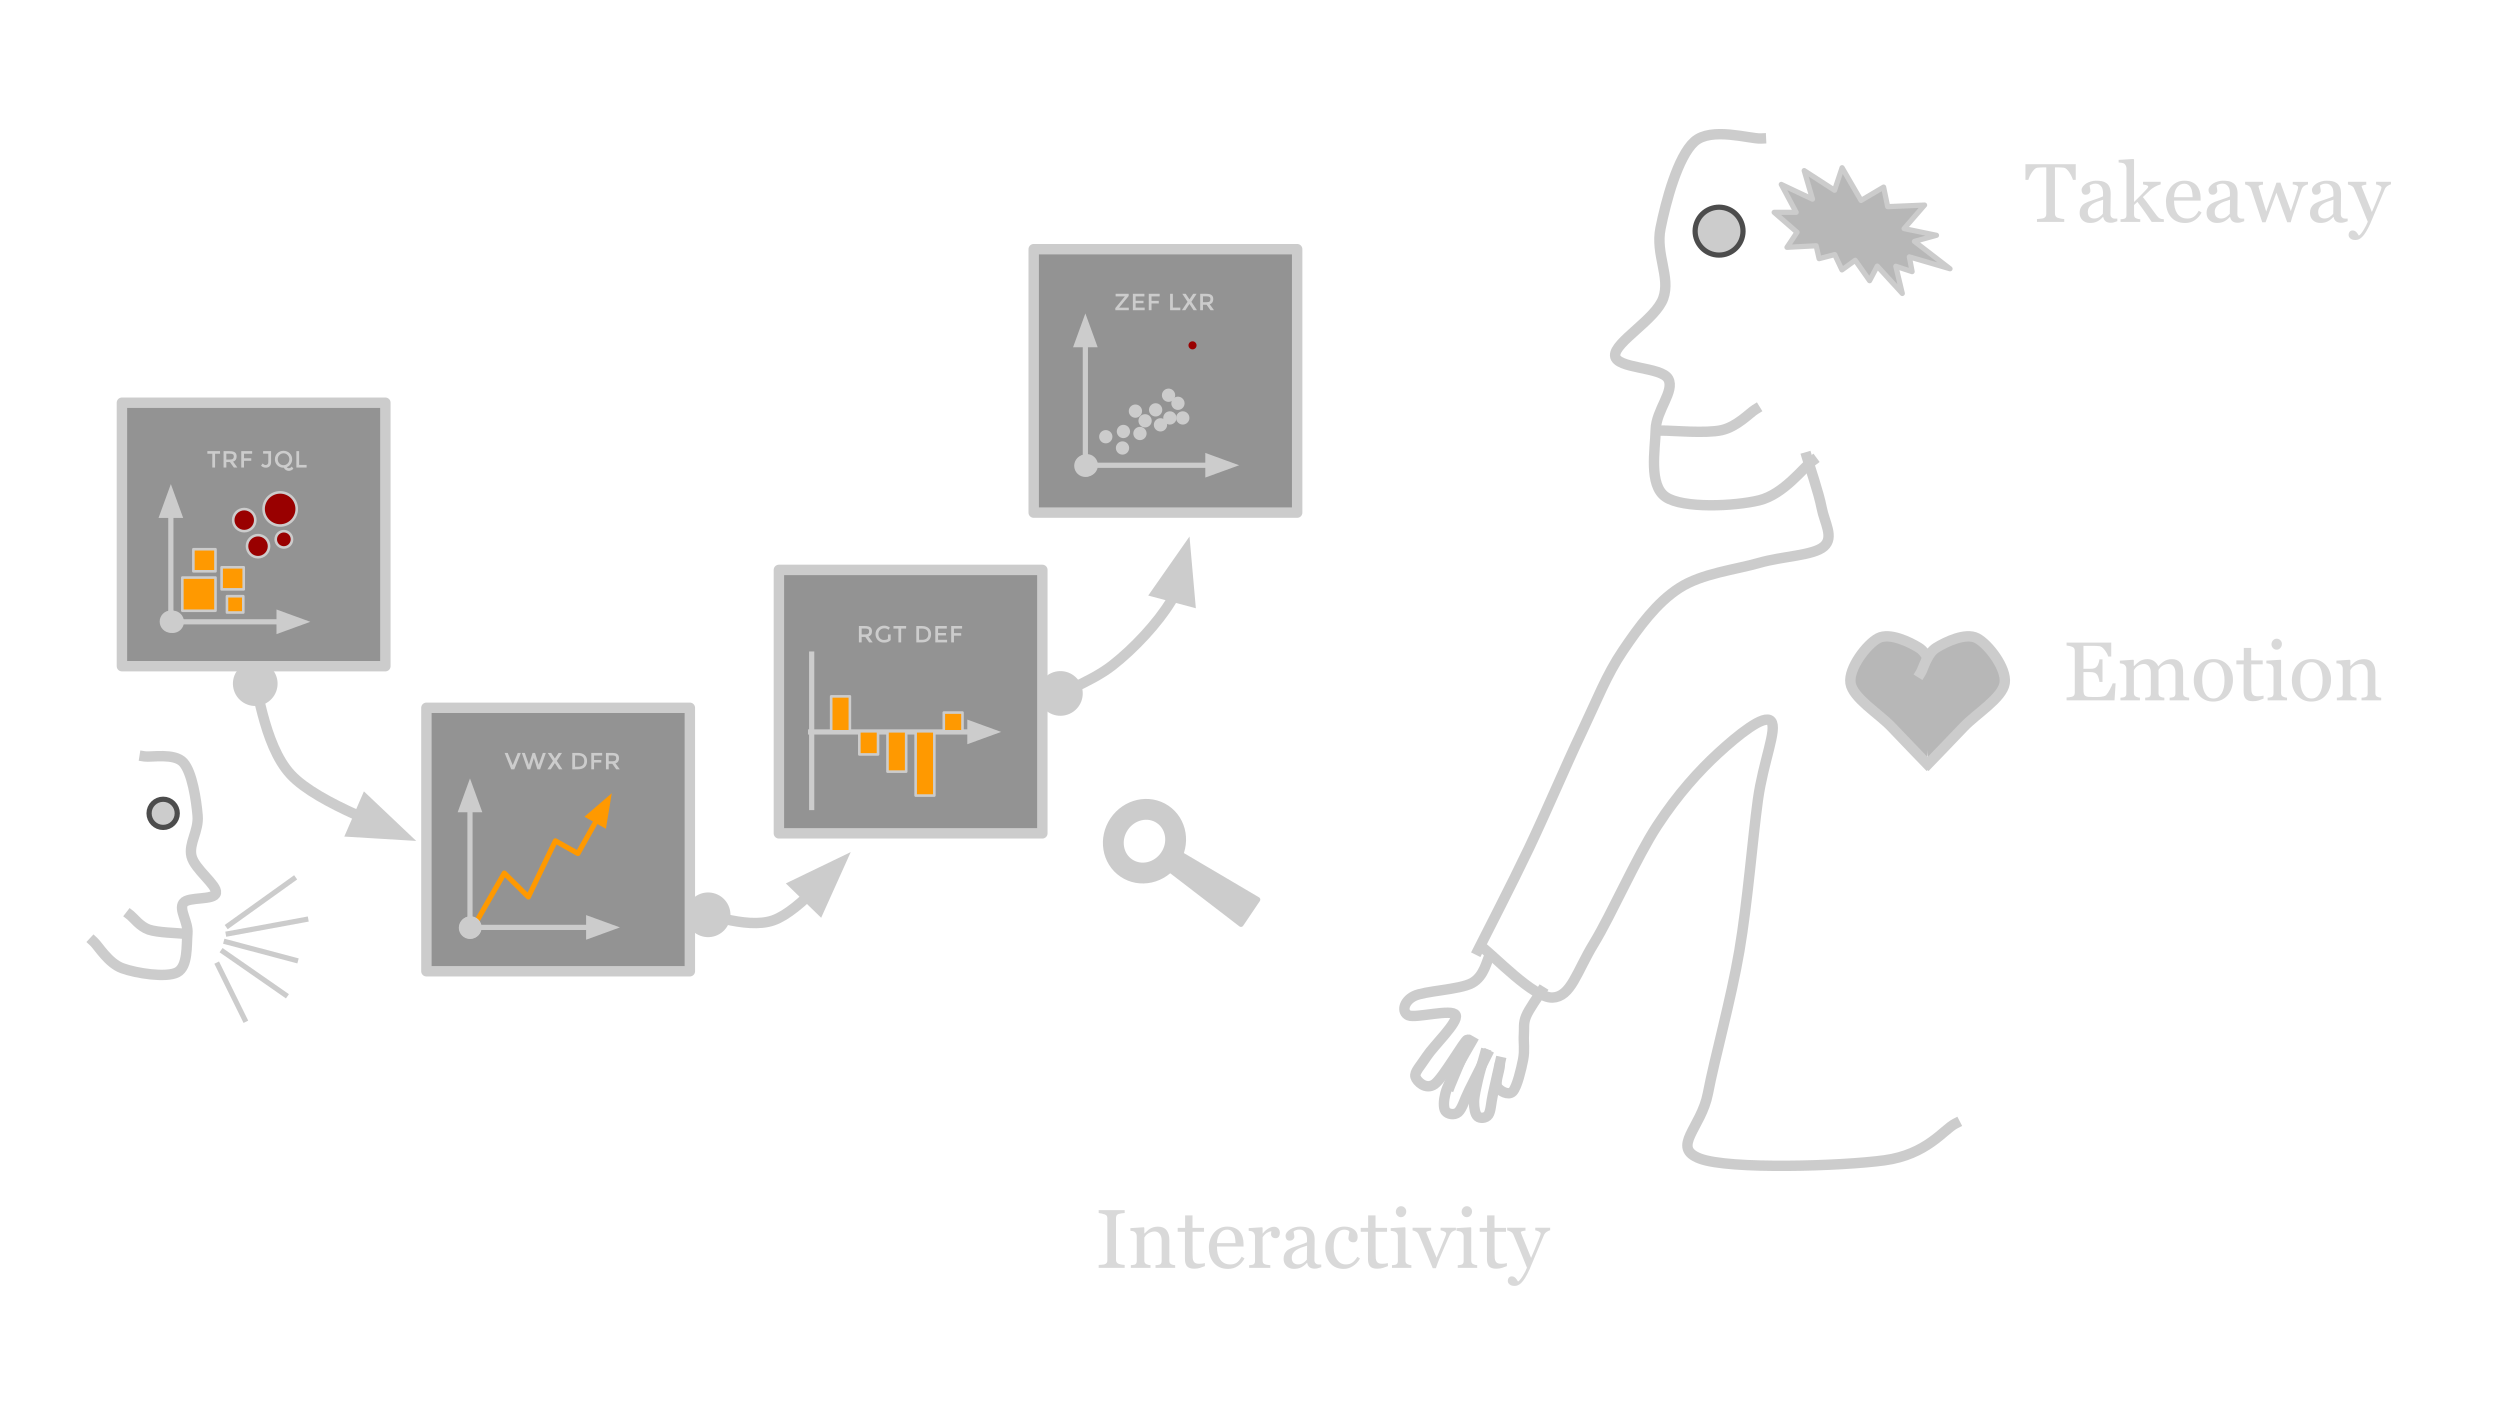 <?xml version="1.0" standalone="yes"?>

<svg version="1.1" viewBox="0.0 0.0 960.0 540.0" fill="none" stroke="none" stroke-linecap="square" stroke-miterlimit="10" xmlns="http://www.w3.org/2000/svg" xmlns:xlink="http://www.w3.org/1999/xlink"><clipPath id="p.0"><path d="m0 0l960.0 0l0 540.0l-960.0 0l0 -540.0z" clip-rule="nonzero"></path></clipPath><g clip-path="url(#p.0)"><path fill="#000000" fill-opacity="0.0" d="m0 0l960.0 0l0 540.0l-960.0 0z" fill-rule="nonzero"></path><path fill="#000000" fill-opacity="0.0" d="m676.191 53.186c-4.254 0.199 -19.098 -4.559 -25.524 1.192c-6.426 5.75 -11.034 23.284 -13.032 33.311c-1.998 10.026 3.95 18.703 1.046 26.847c-2.904 8.144 -18.792 16.86 -18.47 22.018c0.322 5.159 17.806 4.193 20.401 8.935c2.595 4.742 -4.663 11.96 -4.829 19.515c-0.166 7.555 -2.795 21.298 3.834 25.816c6.629 4.518 26.555 3.6 35.942 1.294c9.387 -2.305 16.984 -12.605 20.381 -15.126" fill-rule="nonzero"></path><path stroke="#cccccc" stroke-width="4.0" stroke-linejoin="round" stroke-linecap="butt" d="m676.191 53.186c-4.254 0.199 -19.098 -4.559 -25.524 1.192c-6.426 5.75 -11.034 23.284 -13.032 33.311c-1.998 10.026 3.95 18.703 1.046 26.847c-2.904 8.144 -18.792 16.86 -18.47 22.018c0.322 5.159 17.806 4.193 20.401 8.935c2.595 4.742 -4.663 11.96 -4.829 19.515c-0.166 7.555 -2.795 21.298 3.834 25.816c6.629 4.518 26.555 3.6 35.942 1.294c9.387 -2.305 16.984 -12.605 20.381 -15.126" fill-rule="nonzero"></path><path fill="#cccccc" d="m669.265 89.768l0 0c0.557 -5.049 -3.084 -9.593 -8.133 -10.151l0 0c-2.424 -0.268 -4.856 0.439 -6.76 1.964c-1.904 1.525 -3.123 3.744 -3.391 6.169l0 0c-0.557 5.049 3.084 9.593 8.133 10.151l0 0c5.049 0.557 9.593 -3.084 10.151 -8.133z" fill-rule="nonzero"></path><path stroke="#4c4c4c" stroke-width="2.0" stroke-linejoin="round" stroke-linecap="butt" d="m669.265 89.768l0 0c0.557 -5.049 -3.084 -9.593 -8.133 -10.151l0 0c-2.424 -0.268 -4.856 0.439 -6.76 1.964c-1.904 1.525 -3.123 3.744 -3.391 6.169l0 0c-0.557 5.049 3.084 9.593 8.133 10.151l0 0c5.049 0.557 9.593 -3.084 10.151 -8.133z" fill-rule="nonzero"></path><path fill="#000000" fill-opacity="0.0" d="m674.004 157.249c-2.151 1.322 -6.963 6.583 -12.904 7.932c-5.941 1.349 -18.951 0.136 -22.741 0.163" fill-rule="nonzero"></path><path stroke="#cccccc" stroke-width="4.0" stroke-linejoin="round" stroke-linecap="butt" d="m674.004 157.249c-2.151 1.322 -6.963 6.583 -12.904 7.932c-5.941 1.349 -18.951 0.136 -22.741 0.163" fill-rule="nonzero"></path><path fill="#2c2c2c" fill-opacity="0.511" d="m396.944 95.684l101.165 0l0 101.165l-101.165 0z" fill-rule="nonzero"></path><path stroke="#cccccc" stroke-width="4.0" stroke-linejoin="round" stroke-linecap="butt" d="m396.944 95.684l101.165 0l0 101.165l-101.165 0z" fill-rule="nonzero"></path><path fill="#2c2c2c" fill-opacity="0.511" d="m163.739 271.796l101.165 0l0 101.165l-101.165 0z" fill-rule="nonzero"></path><path stroke="#cccccc" stroke-width="4.0" stroke-linejoin="round" stroke-linecap="butt" d="m163.739 271.796l101.165 0l0 101.165l-101.165 0z" fill-rule="nonzero"></path><path fill="#2c2c2c" fill-opacity="0.511" d="m46.816 154.647l101.165 0l0 101.165l-101.165 0z" fill-rule="nonzero"></path><path stroke="#cccccc" stroke-width="4.0" stroke-linejoin="round" stroke-linecap="butt" d="m46.816 154.647l101.165 0l0 101.165l-101.165 0z" fill-rule="nonzero"></path><path fill="#2c2c2c" fill-opacity="0.511" d="m299.095 218.843l101.165 0l0 101.165l-101.165 0z" fill-rule="nonzero"></path><path stroke="#cccccc" stroke-width="4.0" stroke-linejoin="round" stroke-linecap="butt" d="m299.095 218.843l101.165 0l0 101.165l-101.165 0z" fill-rule="nonzero"></path><path fill="#000000" fill-opacity="0.0" d="m65.606 185.891l0 57.102" fill-rule="nonzero"></path><path stroke="#cccccc" stroke-width="2.0" stroke-linejoin="round" stroke-linecap="butt" d="m65.606 197.891l0 37.522" fill-rule="evenodd"></path><path fill="#cccccc" stroke="#cccccc" stroke-width="2.0" stroke-linecap="butt" d="m68.91 197.891l-3.303 -9.076l-3.303 9.076z" fill-rule="evenodd"></path><path fill="#cccccc" stroke="#cccccc" stroke-width="2.0" stroke-linecap="butt" d="m65.606 241.992c-1.817 0 -3.29 -1.473 -3.29 -3.29c0 -1.817 1.473 -3.29 3.29 -3.29c1.817 0 3.29 1.473 3.29 3.29c0 1.817 -1.473 3.29 -3.29 3.29z" fill-rule="nonzero"></path><path fill="#000000" fill-opacity="0.0" d="m119.171 238.773l-57.102 0" fill-rule="nonzero"></path><path stroke="#cccccc" stroke-width="2.0" stroke-linejoin="round" stroke-linecap="butt" d="m107.171 238.773l-37.522 0" fill-rule="evenodd"></path><path fill="#cccccc" stroke="#cccccc" stroke-width="2.0" stroke-linecap="butt" d="m107.171 242.077l9.076 -3.303l-9.076 -3.303z" fill-rule="evenodd"></path><path fill="#cccccc" stroke="#cccccc" stroke-width="2.0" stroke-linecap="butt" d="m63.069 238.773c0 -1.817 1.473 -3.29 3.29 -3.29c1.817 0 3.29 1.473 3.29 3.29c0 1.817 -1.473 3.29 -3.29 3.29c-1.817 0 -3.29 -1.473 -3.29 -3.29z" fill-rule="nonzero"></path><path fill="#990000" d="m101.207 195.434l0 0c0 -3.519 2.852 -6.371 6.371 -6.371l0 0c1.69 0 3.31 0.671 4.505 1.866c1.195 1.195 1.866 2.815 1.866 4.505l0 0c0 3.519 -2.852 6.371 -6.371 6.371l0 0c-3.519 0 -6.371 -2.852 -6.371 -6.371z" fill-rule="nonzero"></path><path stroke="#cccccc" stroke-width="1.0" stroke-linejoin="round" stroke-linecap="butt" d="m101.207 195.434l0 0c0 -3.519 2.852 -6.371 6.371 -6.371l0 0c1.69 0 3.31 0.671 4.505 1.866c1.195 1.195 1.866 2.815 1.866 4.505l0 0c0 3.519 -2.852 6.371 -6.371 6.371l0 0c-3.519 0 -6.371 -2.852 -6.371 -6.371z" fill-rule="nonzero"></path><path fill="#990000" d="m89.543 199.725l0 0c0 -2.344 1.9 -4.245 4.245 -4.245l0 0c1.126 0 2.206 0.447 3.002 1.243c0.796 0.796 1.243 1.876 1.243 3.002l0 0c0 2.344 -1.9 4.245 -4.245 4.245l0 0c-2.344 0 -4.245 -1.9 -4.245 -4.245z" fill-rule="nonzero"></path><path stroke="#cccccc" stroke-width="1.0" stroke-linejoin="round" stroke-linecap="butt" d="m89.543 199.725l0 0c0 -2.344 1.9 -4.245 4.245 -4.245l0 0c1.126 0 2.206 0.447 3.002 1.243c0.796 0.796 1.243 1.876 1.243 3.002l0 0c0 2.344 -1.9 4.245 -4.245 4.245l0 0c-2.344 0 -4.245 -1.9 -4.245 -4.245z" fill-rule="nonzero"></path><path fill="#990000" d="m94.838 209.736l0 0c0 -2.344 1.9 -4.245 4.245 -4.245l0 0c1.126 0 2.206 0.447 3.002 1.243c0.796 0.796 1.243 1.876 1.243 3.002l0 0c0 2.344 -1.9 4.245 -4.245 4.245l0 0c-2.344 0 -4.245 -1.9 -4.245 -4.245z" fill-rule="nonzero"></path><path stroke="#cccccc" stroke-width="1.0" stroke-linejoin="round" stroke-linecap="butt" d="m94.838 209.736l0 0c0 -2.344 1.9 -4.245 4.245 -4.245l0 0c1.126 0 2.206 0.447 3.002 1.243c0.796 0.796 1.243 1.876 1.243 3.002l0 0c0 2.344 -1.9 4.245 -4.245 4.245l0 0c-2.344 0 -4.245 -1.9 -4.245 -4.245z" fill-rule="nonzero"></path><path fill="#990000" d="m105.867 207.106l0 0c0 -1.732 1.404 -3.136 3.135 -3.136l0 0c0.832 0 1.629 0.33 2.217 0.918c0.588 0.588 0.918 1.386 0.918 2.217l0 0c0 1.732 -1.404 3.135 -3.136 3.135l0 0c-1.732 0 -3.135 -1.404 -3.135 -3.135z" fill-rule="nonzero"></path><path stroke="#cccccc" stroke-width="1.0" stroke-linejoin="round" stroke-linecap="butt" d="m105.867 207.106l0 0c0 -1.732 1.404 -3.136 3.135 -3.136l0 0c0.832 0 1.629 0.33 2.217 0.918c0.588 0.588 0.918 1.386 0.918 2.217l0 0c0 1.732 -1.404 3.135 -3.136 3.135l0 0c-1.732 0 -3.135 -1.404 -3.135 -3.135z" fill-rule="nonzero"></path><path fill="#ff9900" d="m74.258 210.902l8.49 0l0 8.49l-8.49 0z" fill-rule="nonzero"></path><path stroke="#cccccc" stroke-width="1.0" stroke-linejoin="round" stroke-linecap="butt" d="m74.258 210.902l8.49 0l0 8.49l-8.49 0z" fill-rule="nonzero"></path><path fill="#ff9900" d="m70.012 221.78l12.742 0l0 12.742l-12.742 0z" fill-rule="nonzero"></path><path stroke="#cccccc" stroke-width="1.0" stroke-linejoin="round" stroke-linecap="butt" d="m70.012 221.78l12.742 0l0 12.742l-12.742 0z" fill-rule="nonzero"></path><path fill="#ff9900" d="m85.097 217.835l8.49 0l0 8.49l-8.49 0z" fill-rule="nonzero"></path><path stroke="#cccccc" stroke-width="1.0" stroke-linejoin="round" stroke-linecap="butt" d="m85.097 217.835l8.49 0l0 8.49l-8.49 0z" fill-rule="nonzero"></path><path fill="#ff9900" d="m87.155 228.941l6.271 0l0 6.271l-6.271 0z" fill-rule="nonzero"></path><path stroke="#cccccc" stroke-width="1.0" stroke-linejoin="round" stroke-linecap="butt" d="m87.155 228.941l6.271 0l0 6.271l-6.271 0z" fill-rule="nonzero"></path><path fill="#000000" fill-opacity="0.0" d="m384.447 281.052l-73.186 0" fill-rule="nonzero"></path><path stroke="#cccccc" stroke-width="2.0" stroke-linejoin="round" stroke-linecap="butt" d="m372.447 281.052l-61.186 0" fill-rule="evenodd"></path><path fill="#cccccc" stroke="#cccccc" stroke-width="2.0" stroke-linecap="butt" d="m372.447 284.356l9.076 -3.303l-9.076 -3.303z" fill-rule="evenodd"></path><path fill="#000000" fill-opacity="0.0" d="m311.687 251.157l0 58.945" fill-rule="nonzero"></path><path stroke="#cccccc" stroke-width="2.0" stroke-linejoin="round" stroke-linecap="butt" d="m311.687 251.157l0 58.945" fill-rule="nonzero"></path><path fill="#ff9900" d="m319.172 267.393l7.181 0l0 13.415l-7.181 0z" fill-rule="nonzero"></path><path stroke="#cccccc" stroke-width="1.0" stroke-linejoin="round" stroke-linecap="butt" d="m319.172 267.393l7.181 0l0 13.415l-7.181 0z" fill-rule="nonzero"></path><path fill="#ff9900" d="m329.983 280.808l7.181 0l0 8.898l-7.181 0z" fill-rule="nonzero"></path><path stroke="#cccccc" stroke-width="1.0" stroke-linejoin="round" stroke-linecap="butt" d="m329.983 280.808l7.181 0l0 8.898l-7.181 0z" fill-rule="nonzero"></path><path fill="#ff9900" d="m340.794 296.307l7.181 0l0 -15.499l-7.181 0z" fill-rule="nonzero"></path><path stroke="#cccccc" stroke-width="1.0" stroke-linejoin="round" stroke-linecap="butt" d="m340.794 296.307l7.181 0l0 -15.499l-7.181 0z" fill-rule="nonzero"></path><path fill="#ff9900" d="m351.605 280.808l7.181 0l0 24.695l-7.181 0z" fill-rule="nonzero"></path><path stroke="#cccccc" stroke-width="1.0" stroke-linejoin="round" stroke-linecap="butt" d="m351.605 280.808l7.181 0l0 24.695l-7.181 0z" fill-rule="nonzero"></path><path fill="#ff9900" d="m362.415 273.627l7.181 0l0 7.181l-7.181 0z" fill-rule="nonzero"></path><path stroke="#cccccc" stroke-width="1.0" stroke-linejoin="round" stroke-linecap="butt" d="m362.415 273.627l7.181 0l0 7.181l-7.181 0z" fill-rule="nonzero"></path><path fill="#000000" fill-opacity="0.0" d="m416.781 120.354l0 62.802" fill-rule="nonzero"></path><path stroke="#cccccc" stroke-width="2.0" stroke-linejoin="round" stroke-linecap="butt" d="m416.781 132.354l0 43.223" fill-rule="evenodd"></path><path fill="#cccccc" stroke="#cccccc" stroke-width="2.0" stroke-linecap="butt" d="m420.084 132.354l-3.303 -9.076l-3.303 9.076z" fill-rule="evenodd"></path><path fill="#cccccc" stroke="#cccccc" stroke-width="2.0" stroke-linecap="butt" d="m416.781 182.156c-1.817 0 -3.29 -1.473 -3.29 -3.29c0 -1.817 1.473 -3.29 3.29 -3.29c1.817 0 3.29 1.473 3.29 3.29c0 1.817 -1.473 3.29 -3.29 3.29z" fill-rule="nonzero"></path><path fill="#000000" fill-opacity="0.0" d="m475.833 178.655l-62.802 0" fill-rule="nonzero"></path><path stroke="#cccccc" stroke-width="2.0" stroke-linejoin="round" stroke-linecap="butt" d="m463.833 178.655l-43.223 0" fill-rule="evenodd"></path><path fill="#cccccc" stroke="#cccccc" stroke-width="2.0" stroke-linecap="butt" d="m463.833 181.959l9.076 -3.303l-9.076 -3.303z" fill-rule="evenodd"></path><path fill="#cccccc" stroke="#cccccc" stroke-width="2.0" stroke-linecap="butt" d="m414.03 178.655c0 -1.817 1.473 -3.29 3.29 -3.29c1.817 0 3.29 1.473 3.29 3.29c0 1.817 -1.473 3.29 -3.29 3.29c-1.817 0 -3.29 -1.473 -3.29 -3.29z" fill-rule="nonzero"></path><path fill="#cccccc" d="m423.067 167.699l0 0c0 -0.856 0.694 -1.55 1.55 -1.55l0 0c0.411 0 0.805 0.163 1.096 0.454c0.291 0.291 0.454 0.685 0.454 1.096l0 0c0 0.856 -0.694 1.55 -1.55 1.55l0 0c-0.856 0 -1.55 -0.694 -1.55 -1.55z" fill-rule="nonzero"></path><path stroke="#cccccc" stroke-width="2.0" stroke-linejoin="round" stroke-linecap="butt" d="m423.067 167.699l0 0c0 -0.856 0.694 -1.55 1.55 -1.55l0 0c0.411 0 0.805 0.163 1.096 0.454c0.291 0.291 0.454 0.685 0.454 1.096l0 0c0 0.856 -0.694 1.55 -1.55 1.55l0 0c-0.856 0 -1.55 -0.694 -1.55 -1.55z" fill-rule="nonzero"></path><path fill="#cccccc" d="m429.84 165.684l0 0c0 -0.856 0.694 -1.55 1.55 -1.55l0 0c0.411 0 0.805 0.163 1.096 0.454c0.291 0.291 0.454 0.685 0.454 1.096l0 0c0 0.856 -0.694 1.55 -1.55 1.55l0 0c-0.856 0 -1.55 -0.694 -1.55 -1.55z" fill-rule="nonzero"></path><path stroke="#cccccc" stroke-width="2.0" stroke-linejoin="round" stroke-linecap="butt" d="m429.84 165.684l0 0c0 -0.856 0.694 -1.55 1.55 -1.55l0 0c0.411 0 0.805 0.163 1.096 0.454c0.291 0.291 0.454 0.685 0.454 1.096l0 0c0 0.856 -0.694 1.55 -1.55 1.55l0 0c-0.856 0 -1.55 -0.694 -1.55 -1.55z" fill-rule="nonzero"></path><path fill="#cccccc" d="m436.193 166.456l0 0c0 -0.856 0.694 -1.55 1.55 -1.55l0 0c0.411 0 0.805 0.163 1.096 0.454c0.291 0.291 0.454 0.685 0.454 1.096l0 0c0 0.856 -0.694 1.55 -1.55 1.55l0 0c-0.856 0 -1.55 -0.694 -1.55 -1.55z" fill-rule="nonzero"></path><path stroke="#cccccc" stroke-width="2.0" stroke-linejoin="round" stroke-linecap="butt" d="m436.193 166.456l0 0c0 -0.856 0.694 -1.55 1.55 -1.55l0 0c0.411 0 0.805 0.163 1.096 0.454c0.291 0.291 0.454 0.685 0.454 1.096l0 0c0 0.856 -0.694 1.55 -1.55 1.55l0 0c-0.856 0 -1.55 -0.694 -1.55 -1.55z" fill-rule="nonzero"></path><path fill="#cccccc" d="m434.448 157.876l0 0c0 -0.856 0.694 -1.55 1.55 -1.55l0 0c0.411 0 0.805 0.163 1.096 0.454c0.291 0.291 0.454 0.685 0.454 1.096l0 0c0 0.856 -0.694 1.55 -1.55 1.55l0 0c-0.856 0 -1.55 -0.694 -1.55 -1.55z" fill-rule="nonzero"></path><path stroke="#cccccc" stroke-width="2.0" stroke-linejoin="round" stroke-linecap="butt" d="m434.448 157.876l0 0c0 -0.856 0.694 -1.55 1.55 -1.55l0 0c0.411 0 0.805 0.163 1.096 0.454c0.291 0.291 0.454 0.685 0.454 1.096l0 0c0 0.856 -0.694 1.55 -1.55 1.55l0 0c-0.856 0 -1.55 -0.694 -1.55 -1.55z" fill-rule="nonzero"></path><path fill="#cccccc" d="m444.07 163.138l0 0c0 -0.856 0.694 -1.55 1.55 -1.55l0 0c0.411 0 0.805 0.163 1.096 0.454c0.291 0.291 0.454 0.685 0.454 1.096l0 0c0 0.856 -0.694 1.55 -1.55 1.55l0 0c-0.856 0 -1.55 -0.694 -1.55 -1.55z" fill-rule="nonzero"></path><path stroke="#cccccc" stroke-width="2.0" stroke-linejoin="round" stroke-linecap="butt" d="m444.07 163.138l0 0c0 -0.856 0.694 -1.55 1.55 -1.55l0 0c0.411 0 0.805 0.163 1.096 0.454c0.291 0.291 0.454 0.685 0.454 1.096l0 0c0 0.856 -0.694 1.55 -1.55 1.55l0 0c-0.856 0 -1.55 -0.694 -1.55 -1.55z" fill-rule="nonzero"></path><path fill="#cccccc" d="m452.636 160.485l0 0c0 -0.856 0.694 -1.55 1.55 -1.55l0 0c0.411 0 0.805 0.163 1.096 0.454c0.291 0.291 0.454 0.685 0.454 1.096l0 0c0 0.856 -0.694 1.55 -1.55 1.55l0 0c-0.856 0 -1.55 -0.694 -1.55 -1.55z" fill-rule="nonzero"></path><path stroke="#cccccc" stroke-width="2.0" stroke-linejoin="round" stroke-linecap="butt" d="m452.636 160.485l0 0c0 -0.856 0.694 -1.55 1.55 -1.55l0 0c0.411 0 0.805 0.163 1.096 0.454c0.291 0.291 0.454 0.685 0.454 1.096l0 0c0 0.856 -0.694 1.55 -1.55 1.55l0 0c-0.856 0 -1.55 -0.694 -1.55 -1.55z" fill-rule="nonzero"></path><path fill="#cccccc" d="m447.68 160.485l0 0c0 -0.856 0.694 -1.55 1.55 -1.55l0 0c0.411 0 0.805 0.163 1.096 0.454c0.291 0.291 0.454 0.685 0.454 1.096l0 0c0 0.856 -0.694 1.55 -1.55 1.55l0 0c-0.856 0 -1.55 -0.694 -1.55 -1.55z" fill-rule="nonzero"></path><path stroke="#cccccc" stroke-width="2.0" stroke-linejoin="round" stroke-linecap="butt" d="m447.68 160.485l0 0c0 -0.856 0.694 -1.55 1.55 -1.55l0 0c0.411 0 0.805 0.163 1.096 0.454c0.291 0.291 0.454 0.685 0.454 1.096l0 0c0 0.856 -0.694 1.55 -1.55 1.55l0 0c-0.856 0 -1.55 -0.694 -1.55 -1.55z" fill-rule="nonzero"></path><path fill="#cccccc" d="m450.779 154.864l0 0c0 -0.856 0.694 -1.55 1.55 -1.55l0 0c0.411 0 0.805 0.163 1.096 0.454c0.291 0.291 0.454 0.685 0.454 1.096l0 0c0 0.856 -0.694 1.55 -1.55 1.55l0 0c-0.856 0 -1.55 -0.694 -1.55 -1.55z" fill-rule="nonzero"></path><path stroke="#cccccc" stroke-width="2.0" stroke-linejoin="round" stroke-linecap="butt" d="m450.779 154.864l0 0c0 -0.856 0.694 -1.55 1.55 -1.55l0 0c0.411 0 0.805 0.163 1.096 0.454c0.291 0.291 0.454 0.685 0.454 1.096l0 0c0 0.856 -0.694 1.55 -1.55 1.55l0 0c-0.856 0 -1.55 -0.694 -1.55 -1.55z" fill-rule="nonzero"></path><path fill="#cccccc" d="m447.169 151.765l0 0c0 -0.856 0.694 -1.55 1.55 -1.55l0 0c0.411 0 0.805 0.163 1.096 0.454c0.291 0.291 0.454 0.685 0.454 1.096l0 0c0 0.856 -0.694 1.55 -1.55 1.55l0 0c-0.856 0 -1.55 -0.694 -1.55 -1.55z" fill-rule="nonzero"></path><path stroke="#cccccc" stroke-width="2.0" stroke-linejoin="round" stroke-linecap="butt" d="m447.169 151.765l0 0c0 -0.856 0.694 -1.55 1.55 -1.55l0 0c0.411 0 0.805 0.163 1.096 0.454c0.291 0.291 0.454 0.685 0.454 1.096l0 0c0 0.856 -0.694 1.55 -1.55 1.55l0 0c-0.856 0 -1.55 -0.694 -1.55 -1.55z" fill-rule="nonzero"></path><path fill="#cccccc" d="m429.492 172.026l0 0c0 -0.856 0.694 -1.55 1.55 -1.55l0 0c0.411 0 0.805 0.163 1.096 0.454c0.291 0.291 0.454 0.685 0.454 1.096l0 0c0 0.856 -0.694 1.55 -1.55 1.55l0 0c-0.856 0 -1.55 -0.694 -1.55 -1.55z" fill-rule="nonzero"></path><path stroke="#cccccc" stroke-width="2.0" stroke-linejoin="round" stroke-linecap="butt" d="m429.492 172.026l0 0c0 -0.856 0.694 -1.55 1.55 -1.55l0 0c0.411 0 0.805 0.163 1.096 0.454c0.291 0.291 0.454 0.685 0.454 1.096l0 0c0 0.856 -0.694 1.55 -1.55 1.55l0 0c-0.856 0 -1.55 -0.694 -1.55 -1.55z" fill-rule="nonzero"></path><path fill="#cccccc" d="m442.213 157.386l0 0c0 -0.856 0.694 -1.55 1.55 -1.55l0 0c0.411 0 0.805 0.163 1.096 0.454c0.291 0.291 0.454 0.685 0.454 1.096l0 0c0 0.856 -0.694 1.55 -1.55 1.55l0 0c-0.856 0 -1.55 -0.694 -1.55 -1.55z" fill-rule="nonzero"></path><path stroke="#cccccc" stroke-width="2.0" stroke-linejoin="round" stroke-linecap="butt" d="m442.213 157.386l0 0c0 -0.856 0.694 -1.55 1.55 -1.55l0 0c0.411 0 0.805 0.163 1.096 0.454c0.291 0.291 0.454 0.685 0.454 1.096l0 0c0 0.856 -0.694 1.55 -1.55 1.55l0 0c-0.856 0 -1.55 -0.694 -1.55 -1.55z" fill-rule="nonzero"></path><path fill="#cccccc" d="m438.161 161.589l0 0c0 -0.856 0.694 -1.55 1.55 -1.55l0 0c0.411 0 0.805 0.163 1.096 0.454c0.291 0.291 0.454 0.685 0.454 1.096l0 0c0 0.856 -0.694 1.55 -1.55 1.55l0 0c-0.856 0 -1.55 -0.694 -1.55 -1.55z" fill-rule="nonzero"></path><path stroke="#cccccc" stroke-width="2.0" stroke-linejoin="round" stroke-linecap="butt" d="m438.161 161.589l0 0c0 -0.856 0.694 -1.55 1.55 -1.55l0 0c0.411 0 0.805 0.163 1.096 0.454c0.291 0.291 0.454 0.685 0.454 1.096l0 0c0 0.856 -0.694 1.55 -1.55 1.55l0 0c-0.856 0 -1.55 -0.694 -1.55 -1.55z" fill-rule="nonzero"></path><path fill="#990000" d="m456.376 132.609l0 0c0 -0.856 0.694 -1.55 1.55 -1.55l0 0c0.411 0 0.805 0.163 1.096 0.454c0.291 0.291 0.454 0.685 0.454 1.096l0 0c0 0.856 -0.694 1.55 -1.55 1.55l0 0c-0.856 0 -1.55 -0.694 -1.55 -1.55z" fill-rule="nonzero"></path><path fill="#000000" fill-opacity="0.0" d="m96.043 254.173c2.599 7.205 4.961 31.773 15.591 43.231c10.631 11.457 40.16 21.261 48.192 25.513" fill-rule="nonzero"></path><path stroke="#cccccc" stroke-width="4.0" stroke-linejoin="round" stroke-linecap="butt" d="m99.529 268.927l0.134 0.581c0.119 0.509 0.241 1.023 0.367 1.54c0.251 1.035 0.516 2.086 0.797 3.146c2.244 8.475 5.492 17.481 10.808 23.21c5.315 5.729 15.355 11.044 25.07 15.458l1.106 0.498" fill-rule="evenodd"></path><path fill="#cccccc" stroke="#cccccc" stroke-width="4.0" stroke-linecap="butt" d="m96.503 256.119c3.537 -0.836 7.081 1.354 7.917 4.89c0.836 3.537 -1.354 7.081 -4.89 7.917c-3.537 0.836 -7.081 -1.354 -7.917 -4.89c-0.836 -3.537 1.354 -7.081 4.89 -7.917z" fill-rule="nonzero"></path><path fill="#cccccc" stroke="#cccccc" stroke-width="4.0" stroke-linecap="butt" d="m135.18 319.42l19.282 1.168l-14.02 -13.289z" fill-rule="evenodd"></path><path fill="#000000" fill-opacity="0.0" d="m263.603 349.17c5.552 0.709 22.797 7.914 33.309 4.253c10.512 -3.662 24.805 -21.852 29.765 -26.223" fill-rule="nonzero"></path><path stroke="#cccccc" stroke-width="4.0" stroke-linejoin="round" stroke-linecap="butt" d="m278.294 352.911l0.103 0.024c6.319 1.432 13.259 2.318 18.515 0.487c2.628 -0.915 5.492 -2.739 8.388 -5.027c1.448 -1.144 2.904 -2.405 4.341 -3.726l0.294 -0.272" fill-rule="evenodd"></path><path fill="#cccccc" stroke="#cccccc" stroke-width="4.0" stroke-linecap="butt" d="m265.541 349.664c0.897 -3.522 4.479 -5.649 8 -4.753c3.522 0.897 5.649 4.479 4.753 8c-0.897 3.522 -4.479 5.649 -8 4.753c-3.522 -0.897 -5.649 -4.479 -4.753 -8z" fill-rule="nonzero"></path><path fill="#cccccc" stroke="#cccccc" stroke-width="4.0" stroke-linecap="butt" d="m314.671 349.005l7.928 -17.615l-17.396 8.398z" fill-rule="evenodd"></path><path fill="#000000" fill-opacity="0.0" d="m399.367 269.795c4.607 -2.362 19.253 -7.678 27.639 -14.174c8.386 -6.496 17.717 -16.536 22.678 -24.804c4.961 -8.268 5.906 -20.67 7.088 -24.804" fill-rule="nonzero"></path><path stroke="#cccccc" stroke-width="4.0" stroke-linejoin="round" stroke-linecap="butt" d="m413.199 263.591l0.57 -0.27c0.672 -0.32 1.346 -0.648 2.021 -0.983c1.349 -0.67 2.695 -1.369 4.007 -2.094c2.624 -1.449 5.112 -2.999 7.209 -4.623c8.386 -6.496 17.717 -16.536 22.678 -24.804c0.31 -0.517 0.604 -1.05 0.884 -1.596l0.011 -0.021" fill-rule="evenodd"></path><path fill="#cccccc" stroke="#cccccc" stroke-width="4.0" stroke-linecap="butt" d="m401.192 268.977c-1.487 -3.316 -0.005 -7.209 3.311 -8.697c3.316 -1.487 7.209 -0.005 8.697 3.311c1.487 3.316 0.005 7.209 -3.311 8.697c-3.316 1.487 -7.209 0.005 -8.697 -3.311z" fill-rule="nonzero"></path><path fill="#cccccc" stroke="#cccccc" stroke-width="4.0" stroke-linecap="butt" d="m456.962 230.905l-1.699 -19.242l-11.067 15.833z" fill-rule="evenodd"></path><path fill="#000000" fill-opacity="0.0" d="m446.444 312.702l0 0c5.375 3.627 6.615 11.187 2.769 16.886l0 0c-1.847 2.737 -4.643 4.67 -7.774 5.374c-3.131 0.704 -6.34 0.121 -8.921 -1.621l0 0c-5.375 -3.627 -6.615 -11.187 -2.769 -16.886l0 0c3.845 -5.699 11.32 -7.38 16.695 -3.753z" fill-rule="nonzero"></path><path stroke="#cccccc" stroke-width="8.0" stroke-linejoin="round" stroke-linecap="butt" d="m446.444 312.702l0 0c5.375 3.627 6.615 11.187 2.769 16.886l0 0c-1.847 2.737 -4.643 4.67 -7.774 5.374c-3.131 0.704 -6.34 0.121 -8.921 -1.621l0 0c-5.375 -3.627 -6.615 -11.187 -2.769 -16.886l0 0c3.845 -5.699 11.32 -7.38 16.695 -3.753z" fill-rule="nonzero"></path><path fill="#cccccc" d="m482.953 345.439l-6.411 9.501l-29.792 -22.867l3.846 -5.701z" fill-rule="nonzero"></path><path stroke="#cccccc" stroke-width="2.0" stroke-linejoin="round" stroke-linecap="butt" d="m482.953 345.439l-6.411 9.501l-29.792 -22.867l3.846 -5.701z" fill-rule="nonzero"></path><path fill="#000000" fill-opacity="0.0" d="m70.337 161.583l67.307 0l0 18.362l-67.307 0z" fill-rule="nonzero"></path><path fill="#cccccc" d="m82.587 174.231l0 5.312l-1.062 0l0 -5.312l-1.906 0l0 -0.984l4.875 0l0 0.984l-1.906 0zm8.275 1.062q0 1.562 -1.359 1.969l1.656 2.281l-1.359 0l-1.5 -2.109l-1.391 0l0 2.109l-1.062 0l0 -6.297l2.344 0q1.438 0 2.047 0.5q0.625 0.484 0.625 1.547zm-2.625 1.172q0.891 0 1.219 -0.281q0.328 -0.281 0.328 -0.891q0 -0.625 -0.344 -0.844q-0.328 -0.234 -1.188 -0.234l-1.344 0l0 2.25l1.328 0zm5.463 -2.219l0 1.719l2.781 0l0 0.984l-2.781 0l0 2.594l-1.062 0l0 -6.297l4.188 0l0 1.0l-3.125 0zm7.331 -0.047l0 -0.953l3.062 0l0 4.156q0 1.094 -0.562 1.641q-0.547 0.547 -1.422 0.547q-1.109 0 -1.875 -0.766l0.594 -0.844q0.625 0.594 1.203 0.594q0.422 0 0.703 -0.281q0.297 -0.281 0.297 -0.844l0 -3.25l-2.0 0zm7.984 5.391l-0.141 0.016q-1.406 0 -2.359 -0.922q-0.953 -0.938 -0.953 -2.328q0 -1.391 0.953 -2.312q0.953 -0.938 2.359 -0.938q1.406 0 2.359 0.938q0.953 0.922 0.953 2.312q0 1.047 -0.578 1.859q-0.562 0.812 -1.5 1.172q0.297 0.406 0.766 0.406q0.344 0 0.672 -0.188q0.328 -0.172 0.5 -0.453l0.609 0.828q-0.781 0.828 -1.797 0.828q-0.578 0 -1.109 -0.328q-0.531 -0.312 -0.734 -0.891zm1.438 -4.844q-0.641 -0.672 -1.578 -0.672q-0.938 0 -1.578 0.672q-0.641 0.656 -0.641 1.609q0 0.953 0.641 1.625q0.641 0.656 1.578 0.656q0.938 0 1.578 -0.656q0.641 -0.672 0.641 -1.625q0 -0.953 -0.641 -1.609zm3.351 4.797l0 -6.297l1.062 0l0 5.281l2.875 0l0 1.016l-3.938 0z" fill-rule="nonzero"></path><path fill="#000000" fill-opacity="0.0" d="m184.741 277.456l67.307 0l0 18.362l-67.307 0z" fill-rule="nonzero"></path><path fill="#cccccc" d="m197.491 295.416l-1.188 0l-2.531 -6.297l1.188 0l1.938 4.703l1.922 -4.703l1.188 0l-2.516 6.297zm5.608 -1.766l1.406 -4.531l0.953 0l1.406 4.531l1.594 -4.531l1.141 0l-2.203 6.297l-1.047 0l-1.328 -4.312l-0.062 0l-1.328 4.312l-1.062 0l-2.188 -6.297l1.141 0l1.578 4.531zm11.542 1.766l-1.547 -2.359l-0.047 0l-1.547 2.359l-1.312 0l2.156 -3.234l-2.016 -3.062l1.328 0l1.391 2.125l0.047 0l1.406 -2.125l1.312 0l-2.0 3.062l2.156 3.234l-1.328 0zm7.271 -6.297q1.688 0 2.594 0.828q0.922 0.828 0.922 2.297q0 1.469 -0.891 2.328q-0.875 0.844 -2.688 0.844l-2.094 0l0 -6.297l2.156 0zm2.438 3.141q0 -2.156 -2.469 -2.156l-1.062 0l0 4.312l1.172 0q1.141 0 1.75 -0.547q0.609 -0.547 0.609 -1.609zm3.763 -2.141l0 1.719l2.781 0l0 0.984l-2.781 0l0 2.594l-1.062 0l0 -6.297l4.188 0l0 1.0l-3.125 0zm9.587 1.047q0 1.562 -1.359 1.969l1.656 2.281l-1.359 0l-1.5 -2.109l-1.391 0l0 2.109l-1.062 0l0 -6.297l2.344 0q1.438 0 2.047 0.5q0.625 0.484 0.625 1.547zm-2.625 1.172q0.891 0 1.219 -0.281q0.328 -0.281 0.328 -0.891q0 -0.625 -0.344 -0.844q-0.328 -0.234 -1.188 -0.234l-1.344 0l0 2.25l1.328 0z" fill-rule="nonzero"></path><path fill="#000000" fill-opacity="0.0" d="m319.942 228.729l67.307 0l0 18.362l-67.307 0z" fill-rule="nonzero"></path><path fill="#cccccc" d="m334.833 242.439q0 1.562 -1.359 1.969l1.656 2.281l-1.359 0l-1.5 -2.109l-1.391 0l0 2.109l-1.062 0l0 -6.297l2.344 0q1.438 0 2.047 0.5q0.625 0.484 0.625 1.547zm-2.625 1.172q0.891 0 1.219 -0.281q0.328 -0.281 0.328 -0.891q0 -0.625 -0.344 -0.844q-0.328 -0.234 -1.188 -0.234l-1.344 0l0 2.25l1.328 0zm8.76 0.016l1.062 0l0 2.156q-0.891 0.984 -2.547 0.984q-1.406 0 -2.344 -0.922q-0.938 -0.922 -0.938 -2.328q0 -1.406 0.953 -2.328q0.969 -0.938 2.328 -0.938q1.359 0 2.25 0.781l-0.562 0.812q-0.375 -0.312 -0.75 -0.438q-0.375 -0.125 -0.859 -0.125q-0.953 0 -1.609 0.625q-0.641 0.609 -0.641 1.625q0 1.0 0.625 1.609q0.625 0.609 1.516 0.609q0.906 0 1.516 -0.391l0 -1.734zm5.077 -2.25l0 5.312l-1.062 0l0 -5.312l-1.906 0l0 -0.984l4.875 0l0 0.984l-1.906 0zm7.971 -0.984q1.688 0 2.594 0.828q0.922 0.828 0.922 2.297q0 1.469 -0.891 2.328q-0.875 0.844 -2.688 0.844l-2.094 0l0 -6.297l2.156 0zm2.438 3.141q0 -2.156 -2.469 -2.156l-1.062 0l0 4.312l1.172 0q1.141 0 1.75 -0.547q0.609 -0.547 0.609 -1.609zm7.123 -3.141l0 1.0l-3.359 0l0 1.672l3.016 0l0 0.938l-3.016 0l0 1.688l3.469 0l0 1.0l-4.531 0l0 -6.297l4.422 0zm2.741 1.0l0 1.719l2.781 0l0 0.984l-2.781 0l0 2.594l-1.062 0l0 -6.297l4.188 0l0 1.0l-3.125 0z" fill-rule="nonzero"></path><path fill="#000000" fill-opacity="0.0" d="m418.854 101.162l67.307 0l0 18.362l-67.307 0z" fill-rule="nonzero"></path><path fill="#cccccc" d="m431.948 113.809l-3.547 0l0 -0.984l5.016 0l0 0.828l-3.656 4.453l0 0.031l3.703 0l0 0.984l-5.188 0l0 -0.812l3.672 -4.484l0 -0.016zm7.5 -0.984l0 1.0l-3.359 0l0 1.672l3.016 0l0 0.938l-3.016 0l0 1.688l3.469 0l0 1.0l-4.531 0l0 -6.297l4.422 0zm2.741 1.0l0 1.719l2.781 0l0 0.984l-2.781 0l0 2.594l-1.062 0l0 -6.297l4.188 0l0 1.0l-3.125 0zm7.128 5.297l0 -6.297l1.062 0l0 5.281l2.875 0l0 1.016l-3.938 0zm8.998 0l-1.547 -2.359l-0.047 0l-1.547 2.359l-1.312 0l2.156 -3.234l-2.016 -3.062l1.328 0l1.391 2.125l0.047 0l1.406 -2.125l1.312 0l-2.0 3.062l2.156 3.234l-1.328 0zm7.575 -4.25q0 1.562 -1.359 1.969l1.656 2.281l-1.359 0l-1.5 -2.109l-1.391 0l0 2.109l-1.062 0l0 -6.297l2.344 0q1.438 0 2.047 0.5q0.625 0.484 0.625 1.547zm-2.625 1.172q0.891 0 1.219 -0.281q0.328 -0.281 0.328 -0.891q0 -0.625 -0.344 -0.844q-0.328 -0.234 -1.188 -0.234l-1.344 0l0 2.25l1.328 0z" fill-rule="nonzero"></path><path fill="#000000" fill-opacity="0.0" d="m55.55 290.468c2.476 0.391 11.469 -1.434 14.858 2.346c3.389 3.78 4.953 14.337 5.474 20.333c0.521 5.996 -3.519 10.689 -2.346 15.642c1.173 4.953 9.907 11.078 9.385 14.076c-0.521 2.998 -10.689 1.304 -12.514 3.911c-1.825 2.607 1.956 7.299 1.565 11.731c-0.391 4.431 0.26 12.642 -3.911 14.858c-4.171 2.216 -15.771 0.391 -21.114 -1.564c-5.344 -1.955 -9.124 -8.473 -10.949 -10.167" fill-rule="nonzero"></path><path stroke="#cccccc" stroke-width="4.0" stroke-linejoin="round" stroke-linecap="butt" d="m55.55 290.468c2.476 0.391 11.469 -1.434 14.858 2.346c3.389 3.78 4.953 14.337 5.474 20.333c0.521 5.996 -3.519 10.689 -2.346 15.642c1.173 4.953 9.907 11.078 9.385 14.076c-0.521 2.998 -10.689 1.304 -12.514 3.911c-1.825 2.607 1.956 7.299 1.565 11.731c-0.391 4.431 0.26 12.642 -3.911 14.858c-4.171 2.216 -15.771 0.391 -21.114 -1.564c-5.344 -1.955 -9.124 -8.473 -10.949 -10.167" fill-rule="nonzero"></path><path fill="#cccccc" d="m57.241 312.321l0 0c0 -2.99 2.424 -5.414 5.414 -5.414l0 0c1.436 0 2.813 0.57 3.828 1.586c1.015 1.015 1.586 2.392 1.586 3.828l0 0c0 2.99 -2.424 5.414 -5.414 5.414l0 0c-2.99 0 -5.414 -2.424 -5.414 -5.414z" fill-rule="nonzero"></path><path stroke="#4c4c4c" stroke-width="2.0" stroke-linejoin="round" stroke-linecap="butt" d="m57.241 312.321l0 0c0 -2.99 2.424 -5.414 5.414 -5.414l0 0c1.436 0 2.813 0.57 3.828 1.586c1.015 1.015 1.586 2.392 1.586 3.828l0 0c0 2.99 -2.424 5.414 -5.414 5.414l0 0c-2.99 0 -5.414 -2.424 -5.414 -5.414z" fill-rule="nonzero"></path><path fill="#000000" fill-opacity="0.0" d="m50.111 351.5c1.173 0.912 3.649 4.301 7.038 5.474c3.389 1.173 11.08 1.303 13.296 1.564" fill-rule="nonzero"></path><path stroke="#cccccc" stroke-width="4.0" stroke-linejoin="round" stroke-linecap="butt" d="m50.111 351.5c1.173 0.912 3.649 4.301 7.038 5.474c3.389 1.173 11.08 1.303 13.296 1.564" fill-rule="nonzero"></path><path fill="#000000" fill-opacity="0.0" d="m93.975 391.47l-10.328 -20.934" fill-rule="nonzero"></path><path stroke="#cccccc" stroke-width="2.0" stroke-linejoin="round" stroke-linecap="butt" d="m93.975 391.47l-10.328 -20.934" fill-rule="nonzero"></path><path fill="#000000" fill-opacity="0.0" d="m87.667 355.426l25.05 -17.948" fill-rule="nonzero"></path><path stroke="#cccccc" stroke-width="2.0" stroke-linejoin="round" stroke-linecap="butt" d="m87.667 355.426l25.05 -17.948" fill-rule="nonzero"></path><path fill="#000000" fill-opacity="0.0" d="m87.667 358.555l29.722 -5.47" fill-rule="nonzero"></path><path stroke="#cccccc" stroke-width="2.0" stroke-linejoin="round" stroke-linecap="butt" d="m87.667 358.555l29.722 -5.47" fill-rule="nonzero"></path><path fill="#000000" fill-opacity="0.0" d="m86.885 361.684l26.589 7.046" fill-rule="nonzero"></path><path stroke="#cccccc" stroke-width="2.0" stroke-linejoin="round" stroke-linecap="butt" d="m86.885 361.684l26.589 7.046" fill-rule="nonzero"></path><path fill="#000000" fill-opacity="0.0" d="m85.71 365.431l23.845 16.576" fill-rule="nonzero"></path><path stroke="#cccccc" stroke-width="2.0" stroke-linejoin="round" stroke-linecap="butt" d="m85.71 365.431l23.845 16.576" fill-rule="nonzero"></path><path fill="#000000" fill-opacity="0.0" d="m693.871 175.583c0.941 3.238 4.561 13.721 5.644 19.431c1.084 5.709 4.859 11.303 0.858 14.826c-4.002 3.523 -15.619 3.658 -24.868 6.314c-9.249 2.656 -21.906 4 -30.626 9.621c-8.72 5.621 -15.427 14.836 -21.695 24.103c-6.268 9.268 -9.9 18.859 -15.914 31.504c-6.014 12.645 -13.557 30.457 -20.172 44.366c-6.616 13.909 -16.268 32.574 -19.522 39.088" fill-rule="nonzero"></path><path stroke="#cccccc" stroke-width="4.0" stroke-linejoin="round" stroke-linecap="butt" d="m693.871 175.583c0.941 3.238 4.561 13.721 5.644 19.431c1.084 5.709 4.859 11.303 0.858 14.826c-4.002 3.523 -15.619 3.658 -24.868 6.314c-9.249 2.656 -21.906 4 -30.626 9.621c-8.72 5.621 -15.427 14.836 -21.695 24.103c-6.268 9.268 -9.9 18.859 -15.914 31.504c-6.014 12.645 -13.557 30.457 -20.172 44.366c-6.616 13.909 -16.268 32.574 -19.522 39.088" fill-rule="nonzero"></path><path fill="#000000" fill-opacity="0.0" d="m569.056 363.682c4.511 3.23 19.897 19.618 27.063 19.383c7.167 -0.235 9.232 -9.796 15.937 -20.794c6.704 -10.998 16.323 -33.014 24.288 -45.196c7.965 -12.182 16.211 -21.207 23.502 -27.896c7.29 -6.688 17.708 -15.222 20.24 -12.235c2.533 2.988 -3.017 15.464 -5.045 30.16c-2.028 14.695 -3.925 39.223 -7.125 58.013c-3.2 18.79 -9.549 41.43 -12.074 54.727c-2.525 13.296 -14.372 20.765 -3.077 25.052c11.296 4.287 54.516 2.903 70.85 0.671c16.334 -2.232 22.629 -11.72 27.155 -14.064" fill-rule="nonzero"></path><path stroke="#cccccc" stroke-width="4.0" stroke-linejoin="round" stroke-linecap="butt" d="m569.056 363.682c4.511 3.23 19.897 19.618 27.063 19.383c7.167 -0.235 9.232 -9.796 15.937 -20.794c6.704 -10.998 16.323 -33.014 24.288 -45.196c7.965 -12.182 16.211 -21.207 23.502 -27.896c7.29 -6.688 17.708 -15.222 20.24 -12.235c2.533 2.988 -3.017 15.464 -5.045 30.16c-2.028 14.695 -3.925 39.223 -7.125 58.013c-3.2 18.79 -9.549 41.43 -12.074 54.727c-2.525 13.296 -14.372 20.765 -3.077 25.052c11.296 4.287 54.516 2.903 70.85 0.671c16.334 -2.232 22.629 -11.72 27.155 -14.064" fill-rule="nonzero"></path><path fill="#b7b7b7" d="m742.826 258.368c-0.995 -1.607 -2.371 -7.422 -5.968 -9.64c-3.596 -2.218 -11.233 -5.936 -15.609 -3.67c-4.377 2.265 -11.508 11.57 -10.651 17.263c0.857 5.693 10.912 11.736 15.794 16.893c4.882 5.157 11.249 11.706 13.499 14.047" fill-rule="nonzero"></path><path stroke="#cccccc" stroke-width="4.0" stroke-linejoin="round" stroke-linecap="butt" d="m742.826 258.368c-0.995 -1.607 -2.371 -7.422 -5.968 -9.64c-3.596 -2.218 -11.233 -5.936 -15.609 -3.67c-4.377 2.265 -11.508 11.57 -10.651 17.263c0.857 5.693 10.912 11.736 15.794 16.893c4.882 5.157 11.249 11.706 13.499 14.047" fill-rule="nonzero"></path><path fill="#b7b7b7" d="m737.566 258.368c0.995 -1.607 2.371 -7.422 5.968 -9.64c3.596 -2.218 11.233 -5.936 15.609 -3.67c4.377 2.265 11.508 11.57 10.651 17.263c-0.857 5.693 -10.912 11.736 -15.794 16.893c-4.882 5.157 -11.249 11.706 -13.499 14.047" fill-rule="nonzero"></path><path stroke="#cccccc" stroke-width="4.0" stroke-linejoin="round" stroke-linecap="butt" d="m737.566 258.368c0.995 -1.607 2.371 -7.422 5.968 -9.64c3.596 -2.218 11.233 -5.936 15.609 -3.67c4.377 2.265 11.508 11.57 10.651 17.263c-0.857 5.693 -10.912 11.736 -15.794 16.893c-4.882 5.157 -11.249 11.706 -13.499 14.047" fill-rule="nonzero"></path><path fill="#b7b7b7" d="m724.865 79.351l14.171 -0.607l-7.854 9.036l12.427 2.572l-8.46 2.344l13.654 10.505l-15.609 -4.56l1.058 5.664l-6.257 -2.048l2.485 10.433l-9.609 -10.497l-2.942 5.595l-5.522 -7.834l-5.101 3.688l-2.775 -5.875l-5.997 1.559l-1.134 -4.945l-11.2 0.592l3.865 -5.782l-8.788 -7.645l8.444 -0.02l-5.712 -10.708l11.99 5.652l-3.188 -10.959l11.66 7.552l2.892 -8.657l7.283 12.564l8.663 -5.122z" fill-rule="nonzero"></path><path stroke="#cccccc" stroke-width="2.0" stroke-linejoin="round" stroke-linecap="butt" d="m724.865 79.351l14.171 -0.607l-7.854 9.036l12.427 2.572l-8.46 2.344l13.654 10.505l-15.609 -4.56l1.058 5.664l-6.257 -2.048l2.485 10.433l-9.609 -10.497l-2.942 5.595l-5.522 -7.834l-5.101 3.688l-2.775 -5.875l-5.997 1.559l-1.134 -4.945l-11.2 0.592l3.865 -5.782l-8.788 -7.645l8.444 -0.02l-5.712 -10.708l11.99 5.652l-3.188 -10.959l11.66 7.552l2.892 -8.657l7.283 12.564l8.663 -5.122z" fill-rule="nonzero"></path><path fill="#000000" fill-opacity="0.0" d="m759.382 233.219l188.598 0l0 48.0l-188.598 0z" fill-rule="nonzero"></path><path fill="#d9d9d9" d="m812.392 262.407l-0.422 6.531l-18.406 0l0 -1.109q0.469 -0.031 1.25 -0.125q0.781 -0.109 1.016 -0.219q0.5 -0.234 0.688 -0.609q0.203 -0.375 0.203 -0.953l0 -15.938q0 -0.516 -0.172 -0.906q-0.172 -0.406 -0.719 -0.656q-0.422 -0.203 -1.141 -0.359q-0.703 -0.156 -1.125 -0.188l0 -1.109l17.156 0l0 5.344l-1.172 0q-0.312 -1.188 -1.359 -2.516q-1.031 -1.344 -1.969 -1.469q-0.484 -0.062 -1.156 -0.094q-0.672 -0.031 -1.531 -0.031l-3.484 0l0 8.812l2.5 0q1.203 0 1.75 -0.219q0.562 -0.234 0.984 -0.766q0.344 -0.453 0.578 -1.203q0.25 -0.766 0.328 -1.438l1.172 0l0 8.672l-1.172 0q-0.062 -0.75 -0.344 -1.578q-0.266 -0.844 -0.562 -1.219q-0.484 -0.609 -1.109 -0.797q-0.609 -0.188 -1.625 -0.188l-2.5 0l0 6.656q0 1.0 0.141 1.578q0.141 0.578 0.547 0.875q0.406 0.297 1.109 0.391q0.703 0.078 2.0 0.078q0.516 0 1.359 0q0.844 0 1.422 -0.062q0.594 -0.062 1.219 -0.219q0.641 -0.172 0.906 -0.453q0.719 -0.75 1.5 -2.266q0.797 -1.531 1.016 -2.25l1.125 0zm28.25 6.531l-7.516 0l0 -1.031q0.359 -0.031 0.719 -0.062q0.375 -0.031 0.656 -0.125q0.438 -0.141 0.641 -0.484q0.219 -0.359 0.219 -0.922l0 -7.953q0 -1.625 -0.75 -2.5q-0.734 -0.891 -1.844 -0.891q-0.766 0 -1.438 0.234q-0.672 0.234 -1.234 0.656q-0.453 0.344 -0.766 0.75q-0.297 0.391 -0.453 0.656l0 8.891q0 0.547 0.188 0.906q0.188 0.344 0.641 0.531q0.359 0.141 0.641 0.219q0.297 0.062 0.766 0.094l0 1.031l-7.359 0l0 -1.031q0.359 -0.031 0.688 -0.062q0.344 -0.031 0.625 -0.125q0.438 -0.141 0.641 -0.484q0.219 -0.359 0.219 -0.922l0 -7.953q0 -1.625 -0.75 -2.5q-0.734 -0.891 -1.844 -0.891q-0.766 0 -1.438 0.25q-0.672 0.234 -1.234 0.656q-0.453 0.344 -0.766 0.781q-0.312 0.422 -0.469 0.641l0 8.828q0 0.531 0.219 0.891q0.219 0.359 0.656 0.547q0.328 0.156 0.672 0.234q0.344 0.078 0.766 0.109l0 1.031l-7.484 0l0 -1.031q0.359 -0.031 0.734 -0.062q0.391 -0.031 0.672 -0.125q0.438 -0.141 0.641 -0.484q0.219 -0.359 0.219 -0.922l0 -9.578q0 -0.5 -0.234 -0.891q-0.219 -0.406 -0.625 -0.688q-0.297 -0.188 -0.734 -0.297q-0.438 -0.125 -0.906 -0.156l0 -1.016l5.156 -0.344l0.219 0.219l0 2.203l0.109 0q0.391 -0.391 0.953 -0.922q0.562 -0.531 1.047 -0.859q0.547 -0.375 1.359 -0.625q0.828 -0.25 1.781 -0.25q1.5 0 2.578 0.812q1.078 0.797 1.547 1.938q0.562 -0.547 0.984 -0.953q0.438 -0.422 1.141 -0.891q0.594 -0.406 1.391 -0.656q0.812 -0.25 1.797 -0.25q1.953 0 3.094 1.281q1.141 1.281 1.141 3.938l0 7.828q0 0.547 0.188 0.906q0.188 0.344 0.641 0.531q0.359 0.141 0.703 0.219q0.359 0.062 0.797 0.094l0 1.031zm16.812 -7.859q0 1.625 -0.516 3.203q-0.516 1.562 -1.469 2.656q-1.078 1.25 -2.5 1.859q-1.422 0.609 -3.188 0.609q-1.469 0 -2.797 -0.547q-1.328 -0.562 -2.359 -1.625q-1.016 -1.047 -1.625 -2.547q-0.594 -1.516 -0.594 -3.391q0 -3.609 2.094 -5.906q2.109 -2.297 5.516 -2.297q3.234 0 5.328 2.188q2.109 2.172 2.109 5.797zm-3.234 0.031q0 -1.172 -0.234 -2.469q-0.234 -1.312 -0.703 -2.219q-0.5 -0.969 -1.312 -1.547q-0.812 -0.594 -1.984 -0.594q-1.203 0 -2.062 0.594q-0.844 0.594 -1.375 1.625q-0.5 0.953 -0.703 2.172q-0.203 1.219 -0.203 2.359q0 1.5 0.234 2.781q0.25 1.266 0.781 2.266q0.531 1.0 1.328 1.578q0.812 0.562 2.0 0.562q1.953 0 3.094 -1.891q1.141 -1.891 1.141 -5.219zm14.984 7.156q-1.016 0.422 -1.922 0.703q-0.906 0.297 -2.219 0.297q-1.938 0 -2.734 -0.969q-0.781 -0.984 -0.781 -2.766l0 -10.438l-2.781 0l0 -1.5l2.844 0l0 -4.797l2.844 0l0 4.797l4.422 0l0 1.5l-4.391 0l0 8.609q0 0.969 0.062 1.625q0.078 0.641 0.344 1.125q0.25 0.453 0.75 0.688q0.5 0.234 1.344 0.234q0.391 0 1.141 -0.062q0.766 -0.078 1.078 -0.188l0 1.141zm9.016 0.672l-7.453 0l0 -1.031q0.359 -0.031 0.734 -0.062q0.391 -0.031 0.672 -0.125q0.438 -0.141 0.641 -0.484q0.219 -0.359 0.219 -0.922l0 -9.516q0 -0.5 -0.234 -0.906q-0.219 -0.422 -0.625 -0.703q-0.297 -0.188 -0.859 -0.312q-0.562 -0.141 -1.031 -0.172l0 -1.016l5.438 -0.344l0.219 0.219l0 12.562q0 0.547 0.203 0.906q0.219 0.359 0.672 0.531q0.344 0.141 0.672 0.234q0.328 0.078 0.734 0.109l0 1.031zm-1.969 -21.672q0 0.891 -0.594 1.562q-0.578 0.656 -1.438 0.656q-0.797 0 -1.391 -0.625q-0.578 -0.641 -0.578 -1.453q0 -0.859 0.578 -1.5q0.594 -0.641 1.391 -0.641q0.891 0 1.453 0.609q0.578 0.594 0.578 1.391zm18.875 13.812q0 1.625 -0.516 3.203q-0.516 1.562 -1.469 2.656q-1.078 1.25 -2.5 1.859q-1.422 0.609 -3.188 0.609q-1.469 0 -2.797 -0.547q-1.328 -0.562 -2.359 -1.625q-1.016 -1.047 -1.625 -2.547q-0.594 -1.516 -0.594 -3.391q0 -3.609 2.094 -5.906q2.109 -2.297 5.516 -2.297q3.234 0 5.328 2.188q2.109 2.172 2.109 5.797zm-3.234 0.031q0 -1.172 -0.234 -2.469q-0.234 -1.312 -0.703 -2.219q-0.5 -0.969 -1.312 -1.547q-0.812 -0.594 -1.984 -0.594q-1.203 0 -2.062 0.594q-0.844 0.594 -1.375 1.625q-0.5 0.953 -0.703 2.172q-0.203 1.219 -0.203 2.359q0 1.5 0.234 2.781q0.25 1.266 0.781 2.266q0.531 1.0 1.328 1.578q0.812 0.562 2.0 0.562q1.953 0 3.094 -1.891q1.141 -1.891 1.141 -5.219zm22.484 7.828l-7.547 0l0 -1.031q0.359 -0.031 0.781 -0.062q0.438 -0.031 0.719 -0.125q0.438 -0.141 0.641 -0.484q0.219 -0.359 0.219 -0.922l0 -7.922q0 -1.641 -0.781 -2.531q-0.766 -0.891 -1.875 -0.891q-0.828 0 -1.516 0.266q-0.688 0.25 -1.219 0.625q-0.516 0.359 -0.828 0.781q-0.297 0.406 -0.438 0.656l0 8.859q0 0.531 0.219 0.875q0.219 0.344 0.656 0.531q0.328 0.156 0.703 0.234q0.391 0.078 0.797 0.109l0 1.031l-7.547 0l0 -1.031q0.359 -0.031 0.734 -0.062q0.391 -0.031 0.672 -0.125q0.438 -0.141 0.641 -0.484q0.219 -0.359 0.219 -0.922l0 -9.516q0 -0.531 -0.234 -0.969q-0.219 -0.453 -0.625 -0.734q-0.297 -0.188 -0.703 -0.266q-0.406 -0.094 -0.875 -0.125l0 -1.016l5.125 -0.344l0.219 0.219l0 2.172l0.078 0q0.375 -0.375 0.938 -0.891q0.562 -0.531 1.062 -0.859q0.578 -0.375 1.375 -0.625q0.797 -0.25 1.797 -0.25q2.219 0 3.281 1.391q1.078 1.375 1.078 3.672l0 8.016q0 0.547 0.188 0.891q0.188 0.328 0.641 0.516q0.375 0.156 0.641 0.219q0.281 0.062 0.766 0.094l0 1.031z" fill-rule="nonzero"></path><path fill="#000000" fill-opacity="0.0" d="m753.299 49.51l188.598 0l0 48.0l-188.598 0z" fill-rule="nonzero"></path><path fill="#d9d9d9" d="m797.083 69.074l-1.078 0q-0.141 -0.562 -0.516 -1.328q-0.359 -0.781 -0.812 -1.469q-0.469 -0.719 -1.031 -1.25q-0.547 -0.547 -1.062 -0.625q-0.484 -0.062 -1.219 -0.094q-0.734 -0.031 -1.359 -0.031l-0.906 0l0 17.734q0 0.516 0.219 0.953q0.219 0.422 0.766 0.656q0.281 0.109 1.172 0.297q0.906 0.188 1.406 0.203l0 1.109l-10.469 0l0 -1.109q0.438 -0.031 1.328 -0.125q0.906 -0.094 1.25 -0.234q0.516 -0.203 0.75 -0.578q0.25 -0.391 0.25 -1.031l0 -17.875l-0.906 0q-0.484 0 -1.203 0.031q-0.719 0.016 -1.375 0.094q-0.516 0.062 -1.078 0.625q-0.547 0.547 -1.016 1.25q-0.469 0.703 -0.828 1.5q-0.359 0.781 -0.5 1.297l-1.094 0l0 -6.016l19.312 0l0 6.016zm15.969 15.875q-0.734 0.266 -1.297 0.422q-0.547 0.172 -1.25 0.172q-1.219 0 -1.953 -0.562q-0.719 -0.578 -0.922 -1.672l-0.094 0q-1.016 1.125 -2.188 1.719q-1.156 0.594 -2.797 0.594q-1.734 0 -2.859 -1.062q-1.109 -1.062 -1.109 -2.781q0 -0.891 0.25 -1.594q0.25 -0.703 0.75 -1.266q0.391 -0.469 1.031 -0.828q0.641 -0.375 1.203 -0.594q0.703 -0.266 2.844 -0.984q2.156 -0.719 2.906 -1.125l0 -1.547q0 -0.203 -0.094 -0.781q-0.078 -0.578 -0.359 -1.094q-0.312 -0.578 -0.891 -1.0q-0.562 -0.438 -1.609 -0.438q-0.719 0 -1.344 0.25q-0.609 0.234 -0.859 0.5q0 0.312 0.141 0.922q0.156 0.609 0.156 1.125q0 0.547 -0.5 1.0q-0.484 0.453 -1.359 0.453q-0.781 0 -1.156 -0.547q-0.359 -0.562 -0.359 -1.25q0 -0.719 0.5 -1.375q0.516 -0.656 1.328 -1.172q0.703 -0.438 1.703 -0.734q1.0 -0.312 1.953 -0.312q1.312 0 2.281 0.188q0.984 0.172 1.781 0.766q0.797 0.578 1.203 1.578q0.422 0.984 0.422 2.547q0 2.234 -0.047 3.969q-0.047 1.719 -0.047 3.766q0 0.609 0.203 0.969q0.219 0.359 0.656 0.609q0.234 0.141 0.734 0.156q0.516 0.016 1.047 0.016l0 1.0zm-5.453 -8.25q-1.328 0.391 -2.328 0.766q-1.0 0.375 -1.859 0.938q-0.781 0.531 -1.234 1.266q-0.453 0.719 -0.453 1.719q0 1.297 0.672 1.906q0.688 0.609 1.734 0.609q1.109 0 1.953 -0.531q0.844 -0.547 1.422 -1.281l0.094 -5.391zm23.312 8.531l-4.656 0q-1.219 -1.766 -2.609 -3.781q-1.391 -2.016 -2.891 -3.922l-1.281 1.203l0 3.656q0 0.562 0.203 0.938q0.203 0.359 0.656 0.531q0.375 0.156 0.719 0.234q0.344 0.078 0.797 0.109l0 1.031l-7.562 0l0 -1.031q0.359 -0.031 0.75 -0.062q0.391 -0.047 0.656 -0.125q0.438 -0.141 0.656 -0.484q0.219 -0.359 0.219 -0.922l0 -17.906q0 -0.578 -0.25 -1.078q-0.234 -0.516 -0.625 -0.781q-0.328 -0.25 -1.031 -0.328q-0.688 -0.078 -1.109 -0.109l0 -1.0l5.703 -0.359l0.219 0.234l0 16.297q1.219 -1.219 2.625 -2.609q1.422 -1.406 2.391 -2.5q0.125 -0.141 0.266 -0.359q0.156 -0.234 0.156 -0.375q0 -0.422 -0.688 -0.625q-0.672 -0.203 -1.297 -0.281l0 -1.0l6.781 0l0 0.969q-1.312 0.391 -2.328 0.984q-1.0 0.578 -1.531 1.047q-0.375 0.312 -1.062 1.016q-0.688 0.703 -1.922 1.844q1.281 1.578 2.875 3.781q1.609 2.203 2.344 3.188q0.688 0.922 1.234 1.203q0.547 0.281 1.594 0.344l0 1.031zm14.5 -3.625q-0.969 1.844 -2.594 2.938q-1.625 1.094 -3.734 1.094q-1.859 0 -3.266 -0.656q-1.391 -0.656 -2.297 -1.781q-0.906 -1.125 -1.359 -2.625q-0.438 -1.5 -0.438 -3.172q0 -1.5 0.469 -2.938q0.484 -1.453 1.406 -2.609q0.891 -1.109 2.203 -1.781q1.328 -0.688 2.969 -0.688q1.688 0 2.891 0.531q1.203 0.531 1.953 1.453q0.719 0.875 1.062 2.062q0.359 1.188 0.359 2.578l0 1.031l-10.203 0q0 1.516 0.281 2.75q0.297 1.234 0.922 2.172q0.609 0.906 1.594 1.438q0.984 0.516 2.344 0.516q1.391 0 2.391 -0.641q1.016 -0.656 1.953 -2.344l1.094 0.672zm-3.453 -5.875q0 -0.875 -0.156 -1.875q-0.141 -1.0 -0.469 -1.672q-0.359 -0.719 -0.984 -1.172q-0.625 -0.453 -1.609 -0.453q-1.641 0 -2.734 1.375q-1.078 1.359 -1.172 3.797l7.125 0zm19.828 9.219q-0.734 0.266 -1.297 0.422q-0.547 0.172 -1.25 0.172q-1.219 0 -1.953 -0.562q-0.719 -0.578 -0.922 -1.672l-0.094 0q-1.016 1.125 -2.188 1.719q-1.156 0.594 -2.797 0.594q-1.734 0 -2.859 -1.062q-1.109 -1.062 -1.109 -2.781q0 -0.891 0.25 -1.594q0.25 -0.703 0.75 -1.266q0.391 -0.469 1.031 -0.828q0.641 -0.375 1.203 -0.594q0.703 -0.266 2.844 -0.984q2.156 -0.719 2.906 -1.125l0 -1.547q0 -0.203 -0.094 -0.781q-0.078 -0.578 -0.359 -1.094q-0.312 -0.578 -0.891 -1.0q-0.562 -0.438 -1.609 -0.438q-0.719 0 -1.344 0.25q-0.609 0.234 -0.859 0.5q0 0.312 0.141 0.922q0.156 0.609 0.156 1.125q0 0.547 -0.5 1.0q-0.484 0.453 -1.359 0.453q-0.781 0 -1.156 -0.547q-0.359 -0.562 -0.359 -1.25q0 -0.719 0.5 -1.375q0.516 -0.656 1.328 -1.172q0.703 -0.438 1.703 -0.734q1.0 -0.312 1.953 -0.312q1.312 0 2.281 0.188q0.984 0.172 1.781 0.766q0.797 0.578 1.203 1.578q0.422 0.984 0.422 2.547q0 2.234 -0.047 3.969q-0.047 1.719 -0.047 3.766q0 0.609 0.203 0.969q0.219 0.359 0.656 0.609q0.234 0.141 0.734 0.156q0.516 0.016 1.047 0.016l0 1.0zm-5.453 -8.25q-1.328 0.391 -2.328 0.766q-1.0 0.375 -1.859 0.938q-0.781 0.531 -1.234 1.266q-0.453 0.719 -0.453 1.719q0 1.297 0.672 1.906q0.688 0.609 1.734 0.609q1.109 0 1.953 -0.531q0.844 -0.547 1.422 -1.281l0.094 -5.391zm29.938 -5.875q-0.656 0.062 -1.422 0.547q-0.75 0.484 -1.094 1.453q-0.781 2.297 -1.484 4.359q-0.688 2.047 -1.547 4.609q-0.281 0.812 -0.578 1.75q-0.281 0.938 -0.516 1.797l-1.344 0l-4.141 -11.344l-4.172 11.344l-1.281 0q-1.172 -3.469 -2.297 -6.875q-1.109 -3.422 -1.969 -5.953q-0.25 -0.734 -0.953 -1.156q-0.703 -0.422 -1.359 -0.5l0 -1.031l6.875 0l0 1.094q-0.516 0.016 -1.125 0.172q-0.594 0.156 -0.594 0.516q0 0.062 0.047 0.266q0.062 0.203 0.141 0.438q0.5 1.641 1.125 3.672q0.641 2.016 1.641 5.25l3.938 -11.094l1.5 0l4.016 10.938q0.672 -2.094 1.328 -4.047q0.672 -1.969 1.172 -3.688q0.109 -0.406 0.203 -0.734q0.109 -0.344 0.109 -0.672q0 -0.281 -0.25 -0.5q-0.25 -0.219 -0.609 -0.359q-0.312 -0.125 -0.688 -0.188q-0.359 -0.062 -0.531 -0.062l0 -1.0l5.859 0l0 1.0zm15.234 14.125q-0.734 0.266 -1.297 0.422q-0.547 0.172 -1.25 0.172q-1.219 0 -1.953 -0.562q-0.719 -0.578 -0.922 -1.672l-0.094 0q-1.016 1.125 -2.188 1.719q-1.156 0.594 -2.797 0.594q-1.734 0 -2.859 -1.062q-1.109 -1.062 -1.109 -2.781q0 -0.891 0.25 -1.594q0.25 -0.703 0.75 -1.266q0.391 -0.469 1.031 -0.828q0.641 -0.375 1.203 -0.594q0.703 -0.266 2.844 -0.984q2.156 -0.719 2.906 -1.125l0 -1.547q0 -0.203 -0.094 -0.781q-0.078 -0.578 -0.359 -1.094q-0.312 -0.578 -0.891 -1.0q-0.562 -0.438 -1.609 -0.438q-0.719 0 -1.344 0.25q-0.609 0.234 -0.859 0.5q0 0.312 0.141 0.922q0.156 0.609 0.156 1.125q0 0.547 -0.5 1.0q-0.484 0.453 -1.359 0.453q-0.781 0 -1.156 -0.547q-0.359 -0.562 -0.359 -1.25q0 -0.719 0.5 -1.375q0.516 -0.656 1.328 -1.172q0.703 -0.438 1.703 -0.734q1.0 -0.312 1.953 -0.312q1.312 0 2.281 0.188q0.984 0.172 1.781 0.766q0.797 0.578 1.203 1.578q0.422 0.984 0.422 2.547q0 2.234 -0.047 3.969q-0.047 1.719 -0.047 3.766q0 0.609 0.203 0.969q0.219 0.359 0.656 0.609q0.234 0.141 0.734 0.156q0.516 0.016 1.047 0.016l0 1.0zm-5.453 -8.25q-1.328 0.391 -2.328 0.766q-1.0 0.375 -1.859 0.938q-0.781 0.531 -1.234 1.266q-0.453 0.719 -0.453 1.719q0 1.297 0.672 1.906q0.688 0.609 1.734 0.609q1.109 0 1.953 -0.531q0.844 -0.547 1.422 -1.281l0.094 -5.391zm5.812 13.562q0 -0.781 0.422 -1.281q0.438 -0.484 1.078 -0.484q0.5 0 0.859 0.188q0.359 0.188 0.641 0.484q0.234 0.234 0.5 0.641q0.266 0.406 0.422 0.672q0.781 -0.422 1.859 -2.203q1.094 -1.781 1.578 -3.125q-1.484 -3.703 -2.688 -6.625q-1.203 -2.922 -2.516 -6.047q-0.297 -0.719 -1.0 -1.109q-0.703 -0.406 -1.406 -0.516l0 -1.031l7.031 0l0 1.094q-0.469 0.016 -1.125 0.203q-0.656 0.172 -0.656 0.406q0 0.094 0.062 0.312q0.078 0.219 0.172 0.453q0.594 1.547 1.812 4.469q1.219 2.906 1.891 4.656q0.703 -1.672 1.453 -3.453q0.766 -1.797 1.703 -4.234q0.109 -0.297 0.312 -0.812q0.203 -0.531 0.203 -0.906q0 -0.406 -0.719 -0.75q-0.703 -0.359 -1.344 -0.438l0 -1.0l5.719 0l0 0.969q-0.469 0.078 -1.234 0.547q-0.766 0.453 -1.141 1.297q-1.859 4.312 -3.312 7.859q-1.438 3.547 -2.188 5.219q-0.984 2.188 -1.766 3.406q-0.766 1.234 -1.5 1.938q-0.719 0.656 -1.312 0.875q-0.578 0.234 -1.203 0.234q-1.219 0 -1.922 -0.578q-0.688 -0.578 -0.688 -1.328z" fill-rule="nonzero"></path><path fill="#000000" fill-opacity="0.0" d="m396.814 451.136l221.827 0l0 48.0l-221.827 0z" fill-rule="nonzero"></path><path fill="#d9d9d9" d="m431.875 486.856l-9.984 0l0 -1.109q0.422 -0.031 1.219 -0.094q0.797 -0.062 1.125 -0.188q0.516 -0.203 0.75 -0.547q0.234 -0.359 0.234 -0.984l0 -16.062q0 -0.547 -0.172 -0.906q-0.172 -0.375 -0.812 -0.625q-0.469 -0.188 -1.188 -0.344q-0.703 -0.172 -1.156 -0.203l0 -1.109l9.984 0l0 1.109q-0.484 0.016 -1.156 0.125q-0.672 0.094 -1.172 0.25q-0.594 0.188 -0.797 0.609q-0.203 0.422 -0.203 0.938l0 16.047q0 0.516 0.219 0.922q0.234 0.391 0.781 0.625q0.328 0.125 1.062 0.281q0.75 0.141 1.266 0.156l0 1.109zm19.391 0l-7.547 0l0 -1.031q0.359 -0.031 0.781 -0.062q0.438 -0.031 0.719 -0.125q0.438 -0.141 0.641 -0.484q0.219 -0.359 0.219 -0.922l0 -7.922q0 -1.641 -0.781 -2.531q-0.766 -0.891 -1.875 -0.891q-0.828 0 -1.516 0.266q-0.688 0.25 -1.219 0.625q-0.516 0.359 -0.828 0.781q-0.297 0.406 -0.438 0.656l0 8.859q0 0.531 0.219 0.875q0.219 0.344 0.656 0.531q0.328 0.156 0.703 0.234q0.391 0.078 0.797 0.109l0 1.031l-7.547 0l0 -1.031q0.359 -0.031 0.734 -0.062q0.391 -0.031 0.672 -0.125q0.438 -0.141 0.641 -0.484q0.219 -0.359 0.219 -0.922l0 -9.516q0 -0.531 -0.234 -0.969q-0.219 -0.453 -0.625 -0.734q-0.297 -0.188 -0.703 -0.266q-0.406 -0.094 -0.875 -0.125l0 -1.016l5.125 -0.344l0.219 0.219l0 2.172l0.078 0q0.375 -0.375 0.938 -0.891q0.562 -0.531 1.062 -0.859q0.578 -0.375 1.375 -0.625q0.797 -0.25 1.797 -0.25q2.219 0 3.281 1.391q1.078 1.375 1.078 3.672l0 8.016q0 0.547 0.188 0.891q0.188 0.328 0.641 0.516q0.375 0.156 0.641 0.219q0.281 0.062 0.766 0.094l0 1.031zm11.406 -0.672q-1.016 0.422 -1.922 0.703q-0.906 0.297 -2.219 0.297q-1.938 0 -2.734 -0.969q-0.781 -0.984 -0.781 -2.766l0 -10.438l-2.781 0l0 -1.5l2.844 0l0 -4.797l2.844 0l0 4.797l4.422 0l0 1.5l-4.391 0l0 8.609q0 0.969 0.062 1.625q0.078 0.641 0.344 1.125q0.25 0.453 0.75 0.688q0.5 0.234 1.344 0.234q0.391 0 1.141 -0.062q0.766 -0.078 1.078 -0.188l0 1.141zm15.219 -2.953q-0.969 1.844 -2.594 2.938q-1.625 1.094 -3.734 1.094q-1.859 0 -3.266 -0.656q-1.391 -0.656 -2.297 -1.781q-0.906 -1.125 -1.359 -2.625q-0.438 -1.5 -0.438 -3.172q0 -1.5 0.469 -2.938q0.484 -1.453 1.406 -2.609q0.891 -1.109 2.203 -1.781q1.328 -0.688 2.969 -0.688q1.688 0 2.891 0.531q1.203 0.531 1.953 1.453q0.719 0.875 1.062 2.062q0.359 1.188 0.359 2.578l0 1.031l-10.203 0q0 1.516 0.281 2.75q0.297 1.234 0.922 2.172q0.609 0.906 1.594 1.438q0.984 0.516 2.344 0.516q1.391 0 2.391 -0.641q1.016 -0.656 1.953 -2.344l1.094 0.672zm-3.453 -5.875q0 -0.875 -0.156 -1.875q-0.141 -1.0 -0.469 -1.672q-0.359 -0.719 -0.984 -1.172q-0.625 -0.453 -1.609 -0.453q-1.641 0 -2.734 1.375q-1.078 1.359 -1.172 3.797l7.125 0zm17.031 -3.922q0 0.797 -0.391 1.422q-0.391 0.609 -1.203 0.609q-0.875 0 -1.344 -0.453q-0.453 -0.453 -0.453 -1.0q0 -0.344 0.047 -0.625q0.062 -0.281 0.109 -0.562q-0.734 0 -1.719 0.594q-0.984 0.594 -1.672 1.688l0 8.969q0 0.547 0.203 0.891q0.219 0.344 0.672 0.516q0.391 0.156 1.0 0.234q0.625 0.078 1.078 0.109l0 1.031l-8.125 0l0 -1.031q0.359 -0.031 0.734 -0.062q0.391 -0.031 0.672 -0.125q0.438 -0.141 0.641 -0.484q0.219 -0.359 0.219 -0.922l0 -9.516q0 -0.484 -0.234 -0.953q-0.219 -0.469 -0.625 -0.75q-0.297 -0.188 -0.703 -0.266q-0.406 -0.094 -0.875 -0.125l0 -1.016l5.125 -0.344l0.219 0.219l0 2.172l0.078 0q0.969 -1.266 2.156 -1.922q1.188 -0.656 2.172 -0.656q0.984 0 1.594 0.641q0.625 0.641 0.625 1.719zm15.906 13.141q-0.734 0.266 -1.297 0.422q-0.547 0.172 -1.25 0.172q-1.219 0 -1.953 -0.562q-0.719 -0.578 -0.922 -1.672l-0.094 0q-1.016 1.125 -2.188 1.719q-1.156 0.594 -2.797 0.594q-1.734 0 -2.859 -1.062q-1.109 -1.062 -1.109 -2.781q0 -0.891 0.25 -1.594q0.25 -0.703 0.75 -1.266q0.391 -0.469 1.031 -0.828q0.641 -0.375 1.203 -0.594q0.703 -0.266 2.844 -0.984q2.156 -0.719 2.906 -1.125l0 -1.547q0 -0.203 -0.094 -0.781q-0.078 -0.578 -0.359 -1.094q-0.312 -0.578 -0.891 -1.0q-0.562 -0.438 -1.609 -0.438q-0.719 0 -1.344 0.25q-0.609 0.234 -0.859 0.5q0 0.312 0.141 0.922q0.156 0.609 0.156 1.125q0 0.547 -0.5 1.0q-0.484 0.453 -1.359 0.453q-0.781 0 -1.156 -0.547q-0.359 -0.562 -0.359 -1.25q0 -0.719 0.5 -1.375q0.516 -0.656 1.328 -1.172q0.703 -0.438 1.703 -0.734q1.0 -0.312 1.953 -0.312q1.312 0 2.281 0.188q0.984 0.172 1.781 0.766q0.797 0.578 1.203 1.578q0.422 0.984 0.422 2.547q0 2.234 -0.047 3.969q-0.047 1.719 -0.047 3.766q0 0.609 0.203 0.969q0.219 0.359 0.656 0.609q0.234 0.141 0.734 0.156q0.516 0.016 1.047 0.016l0 1.0zm-5.453 -8.25q-1.328 0.391 -2.328 0.766q-1.0 0.375 -1.859 0.938q-0.781 0.531 -1.234 1.266q-0.453 0.719 -0.453 1.719q0 1.297 0.672 1.906q0.688 0.609 1.734 0.609q1.109 0 1.953 -0.531q0.844 -0.547 1.422 -1.281l0.094 -5.391zm14.109 8.938q-3.344 0 -5.234 -2.219q-1.891 -2.219 -1.891 -5.953q0 -1.625 0.5 -3.031q0.516 -1.422 1.484 -2.578q0.922 -1.109 2.313 -1.781q1.391 -0.688 3.031 -0.688q2.266 0 3.688 1.094q1.422 1.078 1.422 2.953q0 0.781 -0.375 1.391q-0.375 0.594 -1.234 0.594q-0.922 0 -1.438 -0.469q-0.5 -0.469 -0.5 -1.047q0 -0.703 0.188 -1.438q0.188 -0.75 0.219 -1.094q-0.281 -0.484 -0.844 -0.641q-0.547 -0.172 -1.188 -0.172q-0.75 0 -1.438 0.328q-0.672 0.312 -1.312 1.172q-0.578 0.781 -0.938 2.109q-0.359 1.328 -0.359 3.172q0 2.906 1.281 4.75q1.297 1.828 3.391 1.828q1.516 0 2.531 -0.734q1.031 -0.734 1.906 -2.203l1.0 0.656q-1.031 1.844 -2.719 2.922q-1.688 1.078 -3.484 1.078zm16.922 -1.078q-1.016 0.422 -1.922 0.703q-0.906 0.297 -2.219 0.297q-1.938 0 -2.734 -0.969q-0.781 -0.984 -0.781 -2.766l0 -10.438l-2.781 0l0 -1.5l2.844 0l0 -4.797l2.844 0l0 4.797l4.422 0l0 1.5l-4.391 0l0 8.609q0 0.969 0.062 1.625q0.078 0.641 0.344 1.125q0.25 0.453 0.75 0.688q0.5 0.234 1.344 0.234q0.391 0 1.141 -0.062q0.766 -0.078 1.078 -0.188l0 1.141zm9.016 0.672l-7.453 0l0 -1.031q0.359 -0.031 0.734 -0.062q0.391 -0.031 0.672 -0.125q0.438 -0.141 0.641 -0.484q0.219 -0.359 0.219 -0.922l0 -9.516q0 -0.5 -0.234 -0.906q-0.219 -0.422 -0.625 -0.703q-0.297 -0.188 -0.859 -0.312q-0.562 -0.141 -1.031 -0.172l0 -1.016l5.438 -0.344l0.219 0.219l0 12.562q0 0.547 0.203 0.906q0.219 0.359 0.672 0.531q0.344 0.141 0.672 0.234q0.328 0.078 0.734 0.109l0 1.031zm-1.969 -21.672q0 0.891 -0.594 1.562q-0.578 0.656 -1.438 0.656q-0.797 0 -1.391 -0.625q-0.578 -0.641 -0.578 -1.453q0 -0.859 0.578 -1.5q0.594 -0.641 1.391 -0.641q0.891 0 1.453 0.609q0.578 0.594 0.578 1.391zm19.078 7.219q-0.703 0.125 -1.344 0.516q-0.625 0.375 -1.078 1.344q-0.922 2.094 -1.906 4.375q-0.984 2.266 -2.047 4.766q-0.312 0.719 -0.672 1.703q-0.344 0.984 -0.641 1.891l-1.219 0q-1.484 -3.672 -2.734 -6.688q-1.25 -3.031 -2.594 -6.203q-0.312 -0.719 -1.016 -1.109q-0.688 -0.406 -1.391 -0.516l0 -1.031l7.125 0l0 1.094q-0.469 0.016 -1.172 0.203q-0.703 0.172 -0.703 0.484q0 0.047 0.078 0.25q0.078 0.188 0.156 0.438q0.641 1.594 1.812 4.453q1.172 2.859 1.906 4.609q0.562 -1.344 1.406 -3.344q0.859 -2.0 1.844 -4.469q0.156 -0.422 0.297 -0.781q0.141 -0.375 0.141 -0.75q0 -0.266 -0.266 -0.469q-0.25 -0.219 -0.609 -0.375q-0.359 -0.156 -0.703 -0.234q-0.344 -0.078 -0.562 -0.109l0 -1.0l5.891 0l0 0.953zm8.156 14.453l-7.453 0l0 -1.031q0.359 -0.031 0.734 -0.062q0.391 -0.031 0.672 -0.125q0.438 -0.141 0.641 -0.484q0.219 -0.359 0.219 -0.922l0 -9.516q0 -0.5 -0.234 -0.906q-0.219 -0.422 -0.625 -0.703q-0.297 -0.188 -0.859 -0.312q-0.562 -0.141 -1.031 -0.172l0 -1.016l5.438 -0.344l0.219 0.219l0 12.562q0 0.547 0.203 0.906q0.219 0.359 0.672 0.531q0.344 0.141 0.672 0.234q0.328 0.078 0.734 0.109l0 1.031zm-1.969 -21.672q0 0.891 -0.594 1.562q-0.578 0.656 -1.438 0.656q-0.797 0 -1.391 -0.625q-0.578 -0.641 -0.578 -1.453q0 -0.859 0.578 -1.5q0.594 -0.641 1.391 -0.641q0.891 0 1.453 0.609q0.578 0.594 0.578 1.391zm13.375 21.0q-1.016 0.422 -1.922 0.703q-0.906 0.297 -2.219 0.297q-1.938 0 -2.734 -0.969q-0.781 -0.984 -0.781 -2.766l0 -10.438l-2.781 0l0 -1.5l2.844 0l0 -4.797l2.844 0l0 4.797l4.422 0l0 1.5l-4.391 0l0 8.609q0 0.969 0.062 1.625q0.078 0.641 0.344 1.125q0.25 0.453 0.75 0.688q0.5 0.234 1.344 0.234q0.391 0 1.141 -0.062q0.766 -0.078 1.078 -0.188l0 1.141zm0.359 5.703q0 -0.781 0.422 -1.281q0.438 -0.484 1.078 -0.484q0.5 0 0.859 0.188q0.359 0.188 0.641 0.484q0.234 0.234 0.5 0.641q0.266 0.406 0.422 0.672q0.781 -0.422 1.859 -2.203q1.094 -1.781 1.578 -3.125q-1.484 -3.703 -2.688 -6.625q-1.203 -2.922 -2.516 -6.047q-0.297 -0.719 -1.0 -1.109q-0.703 -0.406 -1.406 -0.516l0 -1.031l7.031 0l0 1.094q-0.469 0.016 -1.125 0.203q-0.656 0.172 -0.656 0.406q0 0.094 0.062 0.312q0.078 0.219 0.172 0.453q0.594 1.547 1.812 4.469q1.219 2.906 1.891 4.656q0.703 -1.672 1.453 -3.453q0.766 -1.797 1.703 -4.234q0.109 -0.297 0.312 -0.812q0.203 -0.531 0.203 -0.906q0 -0.406 -0.719 -0.75q-0.703 -0.359 -1.344 -0.438l0 -1.0l5.719 0l0 0.969q-0.469 0.078 -1.234 0.547q-0.766 0.453 -1.141 1.297q-1.859 4.312 -3.312 7.859q-1.438 3.547 -2.188 5.219q-0.984 2.188 -1.766 3.406q-0.766 1.234 -1.5 1.938q-0.719 0.656 -1.312 0.875q-0.578 0.234 -1.203 0.234q-1.219 0 -1.922 -0.578q-0.688 -0.578 -0.688 -1.328z" fill-rule="nonzero"></path><path fill="#000000" fill-opacity="0.0" d="m572.117 366.712c-1.147 1.795 -2.023 8.137 -6.882 10.771c-4.859 2.634 -18.214 2.965 -22.275 5.033c-4.061 2.069 -4.759 6.162 -2.089 7.378c2.671 1.216 16.935 -2.69 18.113 -0.083c1.178 2.606 -8.471 11.777 -11.044 15.722c-2.573 3.945 -4.884 6.151 -4.396 7.949c0.487 1.798 3.99 5.217 7.321 2.84c3.33 -2.377 11.662 -17.181 12.661 -17.103c1 0.079 -5.553 14.646 -6.663 17.575" fill-rule="nonzero"></path><path stroke="#cccccc" stroke-width="4.0" stroke-linejoin="round" stroke-linecap="butt" d="m572.117 366.712c-1.147 1.795 -2.023 8.137 -6.882 10.771c-4.859 2.634 -18.214 2.965 -22.275 5.033c-4.061 2.069 -4.759 6.162 -2.089 7.378c2.671 1.216 16.935 -2.69 18.113 -0.083c1.178 2.606 -8.471 11.777 -11.044 15.722c-2.573 3.945 -4.884 6.151 -4.396 7.949c0.487 1.798 3.99 5.217 7.321 2.84c3.33 -2.377 11.662 -17.181 12.661 -17.103c1 0.079 -5.553 14.646 -6.663 17.575" fill-rule="nonzero"></path><path fill="#000000" fill-opacity="0.0" d="m575.77 410.228c-0.141 1.188 -1.695 5.639 -0.843 7.127c0.851 1.488 4.295 3.543 5.952 1.801c1.657 -1.742 3.274 -8.625 3.989 -12.256c0.715 -3.63 0.109 -6.75 0.299 -9.526c0.19 -2.776 -0.271 -4.353 0.843 -7.128c1.114 -2.775 4.869 -7.936 5.842 -9.524" fill-rule="nonzero"></path><path stroke="#cccccc" stroke-width="4.0" stroke-linejoin="round" stroke-linecap="butt" d="m575.77 410.228c-0.141 1.188 -1.695 5.639 -0.843 7.127c0.851 1.488 4.295 3.543 5.952 1.801c1.657 -1.742 3.274 -8.625 3.989 -12.256c0.715 -3.63 0.109 -6.75 0.299 -9.526c0.19 -2.776 -0.271 -4.353 0.843 -7.128c1.114 -2.775 4.869 -7.936 5.842 -9.524" fill-rule="nonzero"></path><path fill="#000000" fill-opacity="0.0" d="m565.113 399.924c-0.973 1.733 -4.162 7.075 -5.84 10.396c-1.678 3.321 -3.521 6.818 -4.228 9.531c-0.707 2.714 -0.831 5.547 -0.012 6.751c0.819 1.204 3.393 1.812 4.923 0.473c1.53 -1.339 2.419 -4.842 4.257 -8.509c1.839 -3.667 5.645 -11.243 6.775 -13.492" fill-rule="nonzero"></path><path stroke="#cccccc" stroke-width="4.0" stroke-linejoin="round" stroke-linecap="butt" d="m565.113 399.924c-0.973 1.733 -4.162 7.075 -5.84 10.396c-1.678 3.321 -3.521 6.818 -4.228 9.531c-0.707 2.714 -0.831 5.547 -0.012 6.751c0.819 1.204 3.393 1.812 4.923 0.473c1.53 -1.339 2.419 -4.842 4.257 -8.509c1.839 -3.667 5.645 -11.243 6.775 -13.492" fill-rule="nonzero"></path><path fill="#000000" fill-opacity="0.0" d="m570.206 404.78c-0.443 1.619 -1.962 6.648 -2.658 9.712c-0.695 3.064 -1.49 6.306 -1.515 8.674c-0.025 2.368 0.452 4.715 1.367 5.535c0.915 0.819 3.146 0.792 4.125 -0.618c0.979 -1.41 0.991 -4.462 1.748 -7.842c0.756 -3.38 2.326 -10.367 2.791 -12.44" fill-rule="nonzero"></path><path stroke="#cccccc" stroke-width="4.0" stroke-linejoin="round" stroke-linecap="butt" d="m570.206 404.78c-0.443 1.619 -1.962 6.648 -2.658 9.712c-0.695 3.064 -1.49 6.306 -1.515 8.674c-0.025 2.368 0.452 4.715 1.367 5.535c0.915 0.819 3.146 0.792 4.125 -0.618c0.979 -1.41 0.991 -4.462 1.748 -7.842c0.756 -3.38 2.326 -10.367 2.791 -12.44" fill-rule="nonzero"></path><path fill="#000000" fill-opacity="0.0" d="m180.09 358.947l13.561 -23.673l9.233 9.147l10.388 -21.521l8.656 4.842l12.984 -23.135" fill-rule="nonzero"></path><path stroke="#ff9900" stroke-width="2.0" stroke-linejoin="round" stroke-linecap="butt" d="m180.09 358.947l13.561 -23.673l9.233 9.147l10.388 -21.521l8.656 4.842l7.111 -12.671" fill-rule="evenodd"></path><path fill="#ff9900" stroke="#ff9900" stroke-width="2.0" stroke-linecap="butt" d="m231.92 316.688l1.561 -9.532l-7.323 6.298z" fill-rule="evenodd"></path><path fill="#000000" fill-opacity="0.0" d="m180.473 298.904l0 61.662" fill-rule="nonzero"></path><path stroke="#cccccc" stroke-width="2.0" stroke-linejoin="round" stroke-linecap="butt" d="m180.473 310.904l0 42.082" fill-rule="evenodd"></path><path fill="#cccccc" stroke="#cccccc" stroke-width="2.0" stroke-linecap="butt" d="m183.776 310.904l-3.303 -9.076l-3.303 9.076z" fill-rule="evenodd"></path><path fill="#cccccc" stroke="#cccccc" stroke-width="2.0" stroke-linecap="butt" d="m180.473 359.566c-1.817 0 -3.29 -1.473 -3.29 -3.29c0 -1.817 1.473 -3.29 3.29 -3.29c1.817 0 3.29 1.473 3.29 3.29c0 1.817 -1.473 3.29 -3.29 3.29z" fill-rule="nonzero"></path><path fill="#000000" fill-opacity="0.0" d="m238.067 356.121l-61.678 0" fill-rule="nonzero"></path><path stroke="#cccccc" stroke-width="2.0" stroke-linejoin="round" stroke-linecap="butt" d="m226.067 356.121l-42.098 0" fill-rule="evenodd"></path><path fill="#cccccc" stroke="#cccccc" stroke-width="2.0" stroke-linecap="butt" d="m226.067 359.425l9.076 -3.303l-9.076 -3.303z" fill-rule="evenodd"></path><path fill="#cccccc" stroke="#cccccc" stroke-width="2.0" stroke-linecap="butt" d="m177.389 356.121c0 -1.817 1.473 -3.29 3.29 -3.29c1.817 0 3.29 1.473 3.29 3.29c0 1.817 -1.473 3.29 -3.29 3.29c-1.817 0 -3.29 -1.473 -3.29 -3.29z" fill-rule="nonzero"></path></g></svg>

